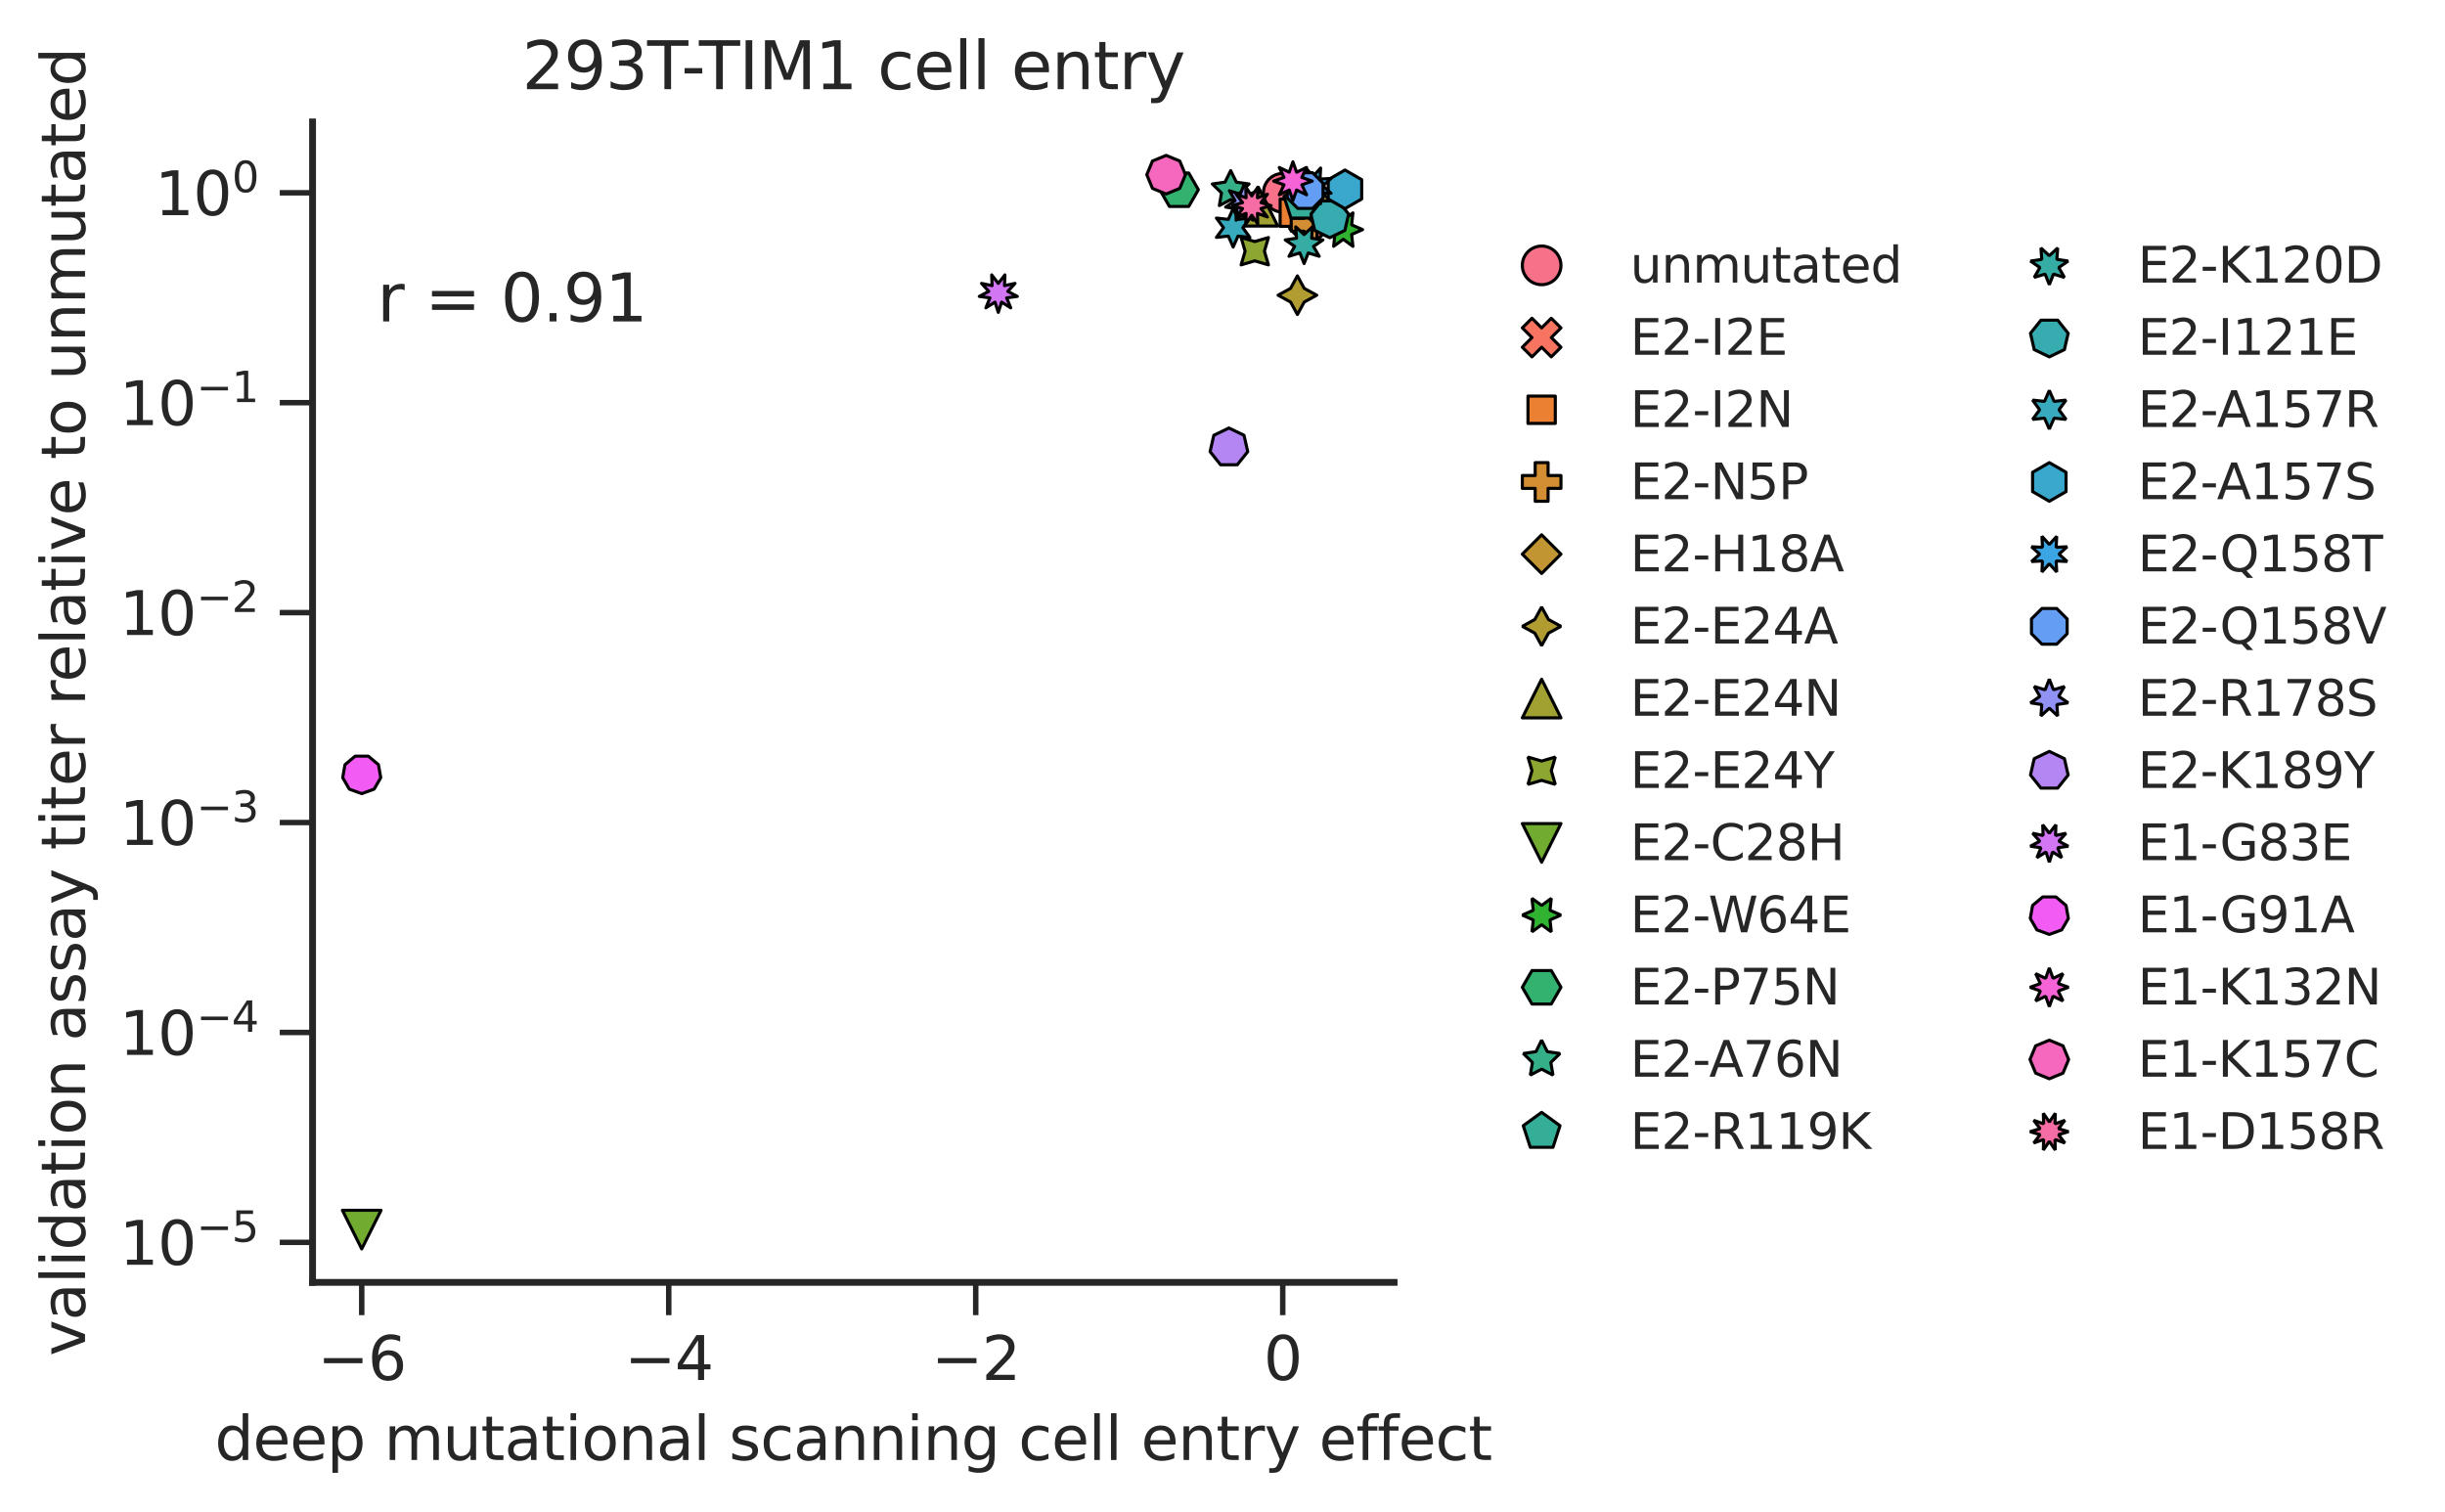 <?xml version="1.0" encoding="utf-8" standalone="no"?>
<!DOCTYPE svg PUBLIC "-//W3C//DTD SVG 1.1//EN"
  "http://www.w3.org/Graphics/SVG/1.1/DTD/svg11.dtd">
<svg xmlns:xlink="http://www.w3.org/1999/xlink" width="447.412pt" height="276.65pt" viewBox="0 0 447.412 276.65" xmlns="http://www.w3.org/2000/svg" version="1.1">
 <defs>
  <style type="text/css">*{stroke-linejoin: round; stroke-linecap: butt}</style>
 </defs>
 <g id="figure_1">
  <g id="patch_1">
   <path d="M 0 276.65 
L 447.412 276.65 
L 447.412 0 
L 0 0 
z
" style="fill: #ffffff"/>
  </g>
  <g id="axes_1">
   <g id="patch_2">
    <path d="M 57.196 234.658 
L 255.109 234.658 
L 255.109 22.318 
L 57.196 22.318 
z
" style="fill: #ffffff"/>
   </g>
   <g id="matplotlib.axis_1">
    <g id="xtick_1">
     <g id="line2d_1">
      <defs>
       <path id="m04b5a11e95" d="M 0 0 
L 0 6 
" style="stroke: #262626"/>
      </defs>
      <g>
       <use xlink:href="#m04b5a11e95" x="66.192" y="234.658" style="fill: #262626; stroke: #262626"/>
      </g>
     </g>
     <g id="text_1">
      <!-- −6 -->
      <g style="fill: #262626" transform="translate(58.084 252.516) scale(0.11 -0.11)">
       <defs>
        <path id="DejaVuSans-2212" d="M 678 2272 
L 4684 2272 
L 4684 1741 
L 678 1741 
L 678 2272 
z
" transform="scale(0.016)"/>
        <path id="DejaVuSans-36" d="M 2113 2584 
Q 1688 2584 1439 2293 
Q 1191 2003 1191 1497 
Q 1191 994 1439 701 
Q 1688 409 2113 409 
Q 2538 409 2786 701 
Q 3034 994 3034 1497 
Q 3034 2003 2786 2293 
Q 2538 2584 2113 2584 
z
M 3366 4563 
L 3366 3988 
Q 3128 4100 2886 4159 
Q 2644 4219 2406 4219 
Q 1781 4219 1451 3797 
Q 1122 3375 1075 2522 
Q 1259 2794 1537 2939 
Q 1816 3084 2150 3084 
Q 2853 3084 3261 2657 
Q 3669 2231 3669 1497 
Q 3669 778 3244 343 
Q 2819 -91 2113 -91 
Q 1303 -91 875 529 
Q 447 1150 447 2328 
Q 447 3434 972 4092 
Q 1497 4750 2381 4750 
Q 2619 4750 2861 4703 
Q 3103 4656 3366 4563 
z
" transform="scale(0.016)"/>
       </defs>
       <use xlink:href="#DejaVuSans-2212"/>
       <use xlink:href="#DejaVuSans-36" x="83.789"/>
      </g>
     </g>
    </g>
    <g id="xtick_2">
     <g id="line2d_2">
      <g>
       <use xlink:href="#m04b5a11e95" x="122.371" y="234.658" style="fill: #262626; stroke: #262626"/>
      </g>
     </g>
     <g id="text_2">
      <!-- −4 -->
      <g style="fill: #262626" transform="translate(114.263 252.516) scale(0.11 -0.11)">
       <defs>
        <path id="DejaVuSans-34" d="M 2419 4116 
L 825 1625 
L 2419 1625 
L 2419 4116 
z
M 2253 4666 
L 3047 4666 
L 3047 1625 
L 3713 1625 
L 3713 1100 
L 3047 1100 
L 3047 0 
L 2419 0 
L 2419 1100 
L 313 1100 
L 313 1709 
L 2253 4666 
z
" transform="scale(0.016)"/>
       </defs>
       <use xlink:href="#DejaVuSans-2212"/>
       <use xlink:href="#DejaVuSans-34" x="83.789"/>
      </g>
     </g>
    </g>
    <g id="xtick_3">
     <g id="line2d_3">
      <g>
       <use xlink:href="#m04b5a11e95" x="178.55" y="234.658" style="fill: #262626; stroke: #262626"/>
      </g>
     </g>
     <g id="text_3">
      <!-- −2 -->
      <g style="fill: #262626" transform="translate(170.442 252.516) scale(0.11 -0.11)">
       <defs>
        <path id="DejaVuSans-32" d="M 1228 531 
L 3431 531 
L 3431 0 
L 469 0 
L 469 531 
Q 828 903 1448 1529 
Q 2069 2156 2228 2338 
Q 2531 2678 2651 2914 
Q 2772 3150 2772 3378 
Q 2772 3750 2511 3984 
Q 2250 4219 1831 4219 
Q 1534 4219 1204 4116 
Q 875 4013 500 3803 
L 500 4441 
Q 881 4594 1212 4672 
Q 1544 4750 1819 4750 
Q 2544 4750 2975 4387 
Q 3406 4025 3406 3419 
Q 3406 3131 3298 2873 
Q 3191 2616 2906 2266 
Q 2828 2175 2409 1742 
Q 1991 1309 1228 531 
z
" transform="scale(0.016)"/>
       </defs>
       <use xlink:href="#DejaVuSans-2212"/>
       <use xlink:href="#DejaVuSans-32" x="83.789"/>
      </g>
     </g>
    </g>
    <g id="xtick_4">
     <g id="line2d_4">
      <g>
       <use xlink:href="#m04b5a11e95" x="234.729" y="234.658" style="fill: #262626; stroke: #262626"/>
      </g>
     </g>
     <g id="text_4">
      <!-- 0 -->
      <g style="fill: #262626" transform="translate(231.229 252.516) scale(0.11 -0.11)">
       <defs>
        <path id="DejaVuSans-30" d="M 2034 4250 
Q 1547 4250 1301 3770 
Q 1056 3291 1056 2328 
Q 1056 1369 1301 889 
Q 1547 409 2034 409 
Q 2525 409 2770 889 
Q 3016 1369 3016 2328 
Q 3016 3291 2770 3770 
Q 2525 4250 2034 4250 
z
M 2034 4750 
Q 2819 4750 3233 4129 
Q 3647 3509 3647 2328 
Q 3647 1150 3233 529 
Q 2819 -91 2034 -91 
Q 1250 -91 836 529 
Q 422 1150 422 2328 
Q 422 3509 836 4129 
Q 1250 4750 2034 4750 
z
" transform="scale(0.016)"/>
       </defs>
       <use xlink:href="#DejaVuSans-30"/>
      </g>
     </g>
    </g>
    <g id="text_5">
     <!-- deep mutational scanning cell entry effect -->
     <g style="fill: #262626" transform="translate(39.294 267.162) scale(0.11 -0.11)">
      <defs>
       <path id="DejaVuSans-64" d="M 2906 2969 
L 2906 4863 
L 3481 4863 
L 3481 0 
L 2906 0 
L 2906 525 
Q 2725 213 2448 61 
Q 2172 -91 1784 -91 
Q 1150 -91 751 415 
Q 353 922 353 1747 
Q 353 2572 751 3078 
Q 1150 3584 1784 3584 
Q 2172 3584 2448 3432 
Q 2725 3281 2906 2969 
z
M 947 1747 
Q 947 1113 1208 752 
Q 1469 391 1925 391 
Q 2381 391 2643 752 
Q 2906 1113 2906 1747 
Q 2906 2381 2643 2742 
Q 2381 3103 1925 3103 
Q 1469 3103 1208 2742 
Q 947 2381 947 1747 
z
" transform="scale(0.016)"/>
       <path id="DejaVuSans-65" d="M 3597 1894 
L 3597 1613 
L 953 1613 
Q 991 1019 1311 708 
Q 1631 397 2203 397 
Q 2534 397 2845 478 
Q 3156 559 3463 722 
L 3463 178 
Q 3153 47 2828 -22 
Q 2503 -91 2169 -91 
Q 1331 -91 842 396 
Q 353 884 353 1716 
Q 353 2575 817 3079 
Q 1281 3584 2069 3584 
Q 2775 3584 3186 3129 
Q 3597 2675 3597 1894 
z
M 3022 2063 
Q 3016 2534 2758 2815 
Q 2500 3097 2075 3097 
Q 1594 3097 1305 2825 
Q 1016 2553 972 2059 
L 3022 2063 
z
" transform="scale(0.016)"/>
       <path id="DejaVuSans-70" d="M 1159 525 
L 1159 -1331 
L 581 -1331 
L 581 3500 
L 1159 3500 
L 1159 2969 
Q 1341 3281 1617 3432 
Q 1894 3584 2278 3584 
Q 2916 3584 3314 3078 
Q 3713 2572 3713 1747 
Q 3713 922 3314 415 
Q 2916 -91 2278 -91 
Q 1894 -91 1617 61 
Q 1341 213 1159 525 
z
M 3116 1747 
Q 3116 2381 2855 2742 
Q 2594 3103 2138 3103 
Q 1681 3103 1420 2742 
Q 1159 2381 1159 1747 
Q 1159 1113 1420 752 
Q 1681 391 2138 391 
Q 2594 391 2855 752 
Q 3116 1113 3116 1747 
z
" transform="scale(0.016)"/>
       <path id="DejaVuSans-20" transform="scale(0.016)"/>
       <path id="DejaVuSans-6d" d="M 3328 2828 
Q 3544 3216 3844 3400 
Q 4144 3584 4550 3584 
Q 5097 3584 5394 3201 
Q 5691 2819 5691 2113 
L 5691 0 
L 5113 0 
L 5113 2094 
Q 5113 2597 4934 2840 
Q 4756 3084 4391 3084 
Q 3944 3084 3684 2787 
Q 3425 2491 3425 1978 
L 3425 0 
L 2847 0 
L 2847 2094 
Q 2847 2600 2669 2842 
Q 2491 3084 2119 3084 
Q 1678 3084 1418 2786 
Q 1159 2488 1159 1978 
L 1159 0 
L 581 0 
L 581 3500 
L 1159 3500 
L 1159 2956 
Q 1356 3278 1631 3431 
Q 1906 3584 2284 3584 
Q 2666 3584 2933 3390 
Q 3200 3197 3328 2828 
z
" transform="scale(0.016)"/>
       <path id="DejaVuSans-75" d="M 544 1381 
L 544 3500 
L 1119 3500 
L 1119 1403 
Q 1119 906 1312 657 
Q 1506 409 1894 409 
Q 2359 409 2629 706 
Q 2900 1003 2900 1516 
L 2900 3500 
L 3475 3500 
L 3475 0 
L 2900 0 
L 2900 538 
Q 2691 219 2414 64 
Q 2138 -91 1772 -91 
Q 1169 -91 856 284 
Q 544 659 544 1381 
z
M 1991 3584 
L 1991 3584 
z
" transform="scale(0.016)"/>
       <path id="DejaVuSans-74" d="M 1172 4494 
L 1172 3500 
L 2356 3500 
L 2356 3053 
L 1172 3053 
L 1172 1153 
Q 1172 725 1289 603 
Q 1406 481 1766 481 
L 2356 481 
L 2356 0 
L 1766 0 
Q 1100 0 847 248 
Q 594 497 594 1153 
L 594 3053 
L 172 3053 
L 172 3500 
L 594 3500 
L 594 4494 
L 1172 4494 
z
" transform="scale(0.016)"/>
       <path id="DejaVuSans-61" d="M 2194 1759 
Q 1497 1759 1228 1600 
Q 959 1441 959 1056 
Q 959 750 1161 570 
Q 1363 391 1709 391 
Q 2188 391 2477 730 
Q 2766 1069 2766 1631 
L 2766 1759 
L 2194 1759 
z
M 3341 1997 
L 3341 0 
L 2766 0 
L 2766 531 
Q 2569 213 2275 61 
Q 1981 -91 1556 -91 
Q 1019 -91 701 211 
Q 384 513 384 1019 
Q 384 1609 779 1909 
Q 1175 2209 1959 2209 
L 2766 2209 
L 2766 2266 
Q 2766 2663 2505 2880 
Q 2244 3097 1772 3097 
Q 1472 3097 1187 3025 
Q 903 2953 641 2809 
L 641 3341 
Q 956 3463 1253 3523 
Q 1550 3584 1831 3584 
Q 2591 3584 2966 3190 
Q 3341 2797 3341 1997 
z
" transform="scale(0.016)"/>
       <path id="DejaVuSans-69" d="M 603 3500 
L 1178 3500 
L 1178 0 
L 603 0 
L 603 3500 
z
M 603 4863 
L 1178 4863 
L 1178 4134 
L 603 4134 
L 603 4863 
z
" transform="scale(0.016)"/>
       <path id="DejaVuSans-6f" d="M 1959 3097 
Q 1497 3097 1228 2736 
Q 959 2375 959 1747 
Q 959 1119 1226 758 
Q 1494 397 1959 397 
Q 2419 397 2687 759 
Q 2956 1122 2956 1747 
Q 2956 2369 2687 2733 
Q 2419 3097 1959 3097 
z
M 1959 3584 
Q 2709 3584 3137 3096 
Q 3566 2609 3566 1747 
Q 3566 888 3137 398 
Q 2709 -91 1959 -91 
Q 1206 -91 779 398 
Q 353 888 353 1747 
Q 353 2609 779 3096 
Q 1206 3584 1959 3584 
z
" transform="scale(0.016)"/>
       <path id="DejaVuSans-6e" d="M 3513 2113 
L 3513 0 
L 2938 0 
L 2938 2094 
Q 2938 2591 2744 2837 
Q 2550 3084 2163 3084 
Q 1697 3084 1428 2787 
Q 1159 2491 1159 1978 
L 1159 0 
L 581 0 
L 581 3500 
L 1159 3500 
L 1159 2956 
Q 1366 3272 1645 3428 
Q 1925 3584 2291 3584 
Q 2894 3584 3203 3211 
Q 3513 2838 3513 2113 
z
" transform="scale(0.016)"/>
       <path id="DejaVuSans-6c" d="M 603 4863 
L 1178 4863 
L 1178 0 
L 603 0 
L 603 4863 
z
" transform="scale(0.016)"/>
       <path id="DejaVuSans-73" d="M 2834 3397 
L 2834 2853 
Q 2591 2978 2328 3040 
Q 2066 3103 1784 3103 
Q 1356 3103 1142 2972 
Q 928 2841 928 2578 
Q 928 2378 1081 2264 
Q 1234 2150 1697 2047 
L 1894 2003 
Q 2506 1872 2764 1633 
Q 3022 1394 3022 966 
Q 3022 478 2636 193 
Q 2250 -91 1575 -91 
Q 1294 -91 989 -36 
Q 684 19 347 128 
L 347 722 
Q 666 556 975 473 
Q 1284 391 1588 391 
Q 1994 391 2212 530 
Q 2431 669 2431 922 
Q 2431 1156 2273 1281 
Q 2116 1406 1581 1522 
L 1381 1569 
Q 847 1681 609 1914 
Q 372 2147 372 2553 
Q 372 3047 722 3315 
Q 1072 3584 1716 3584 
Q 2034 3584 2315 3537 
Q 2597 3491 2834 3397 
z
" transform="scale(0.016)"/>
       <path id="DejaVuSans-63" d="M 3122 3366 
L 3122 2828 
Q 2878 2963 2633 3030 
Q 2388 3097 2138 3097 
Q 1578 3097 1268 2742 
Q 959 2388 959 1747 
Q 959 1106 1268 751 
Q 1578 397 2138 397 
Q 2388 397 2633 464 
Q 2878 531 3122 666 
L 3122 134 
Q 2881 22 2623 -34 
Q 2366 -91 2075 -91 
Q 1284 -91 818 406 
Q 353 903 353 1747 
Q 353 2603 823 3093 
Q 1294 3584 2113 3584 
Q 2378 3584 2631 3529 
Q 2884 3475 3122 3366 
z
" transform="scale(0.016)"/>
       <path id="DejaVuSans-67" d="M 2906 1791 
Q 2906 2416 2648 2759 
Q 2391 3103 1925 3103 
Q 1463 3103 1205 2759 
Q 947 2416 947 1791 
Q 947 1169 1205 825 
Q 1463 481 1925 481 
Q 2391 481 2648 825 
Q 2906 1169 2906 1791 
z
M 3481 434 
Q 3481 -459 3084 -895 
Q 2688 -1331 1869 -1331 
Q 1566 -1331 1297 -1286 
Q 1028 -1241 775 -1147 
L 775 -588 
Q 1028 -725 1275 -790 
Q 1522 -856 1778 -856 
Q 2344 -856 2625 -561 
Q 2906 -266 2906 331 
L 2906 616 
Q 2728 306 2450 153 
Q 2172 0 1784 0 
Q 1141 0 747 490 
Q 353 981 353 1791 
Q 353 2603 747 3093 
Q 1141 3584 1784 3584 
Q 2172 3584 2450 3431 
Q 2728 3278 2906 2969 
L 2906 3500 
L 3481 3500 
L 3481 434 
z
" transform="scale(0.016)"/>
       <path id="DejaVuSans-72" d="M 2631 2963 
Q 2534 3019 2420 3045 
Q 2306 3072 2169 3072 
Q 1681 3072 1420 2755 
Q 1159 2438 1159 1844 
L 1159 0 
L 581 0 
L 581 3500 
L 1159 3500 
L 1159 2956 
Q 1341 3275 1631 3429 
Q 1922 3584 2338 3584 
Q 2397 3584 2469 3576 
Q 2541 3569 2628 3553 
L 2631 2963 
z
" transform="scale(0.016)"/>
       <path id="DejaVuSans-79" d="M 2059 -325 
Q 1816 -950 1584 -1140 
Q 1353 -1331 966 -1331 
L 506 -1331 
L 506 -850 
L 844 -850 
Q 1081 -850 1212 -737 
Q 1344 -625 1503 -206 
L 1606 56 
L 191 3500 
L 800 3500 
L 1894 763 
L 2988 3500 
L 3597 3500 
L 2059 -325 
z
" transform="scale(0.016)"/>
       <path id="DejaVuSans-66" d="M 2375 4863 
L 2375 4384 
L 1825 4384 
Q 1516 4384 1395 4259 
Q 1275 4134 1275 3809 
L 1275 3500 
L 2222 3500 
L 2222 3053 
L 1275 3053 
L 1275 0 
L 697 0 
L 697 3053 
L 147 3053 
L 147 3500 
L 697 3500 
L 697 3744 
Q 697 4328 969 4595 
Q 1241 4863 1831 4863 
L 2375 4863 
z
" transform="scale(0.016)"/>
      </defs>
      <use xlink:href="#DejaVuSans-64"/>
      <use xlink:href="#DejaVuSans-65" x="63.477"/>
      <use xlink:href="#DejaVuSans-65" x="125"/>
      <use xlink:href="#DejaVuSans-70" x="186.523"/>
      <use xlink:href="#DejaVuSans-20" x="250"/>
      <use xlink:href="#DejaVuSans-6d" x="281.787"/>
      <use xlink:href="#DejaVuSans-75" x="379.199"/>
      <use xlink:href="#DejaVuSans-74" x="442.578"/>
      <use xlink:href="#DejaVuSans-61" x="481.787"/>
      <use xlink:href="#DejaVuSans-74" x="543.066"/>
      <use xlink:href="#DejaVuSans-69" x="582.275"/>
      <use xlink:href="#DejaVuSans-6f" x="610.059"/>
      <use xlink:href="#DejaVuSans-6e" x="671.24"/>
      <use xlink:href="#DejaVuSans-61" x="734.619"/>
      <use xlink:href="#DejaVuSans-6c" x="795.898"/>
      <use xlink:href="#DejaVuSans-20" x="823.682"/>
      <use xlink:href="#DejaVuSans-73" x="855.469"/>
      <use xlink:href="#DejaVuSans-63" x="907.568"/>
      <use xlink:href="#DejaVuSans-61" x="962.549"/>
      <use xlink:href="#DejaVuSans-6e" x="1023.828"/>
      <use xlink:href="#DejaVuSans-6e" x="1087.207"/>
      <use xlink:href="#DejaVuSans-69" x="1150.586"/>
      <use xlink:href="#DejaVuSans-6e" x="1178.369"/>
      <use xlink:href="#DejaVuSans-67" x="1241.748"/>
      <use xlink:href="#DejaVuSans-20" x="1305.225"/>
      <use xlink:href="#DejaVuSans-63" x="1337.012"/>
      <use xlink:href="#DejaVuSans-65" x="1391.992"/>
      <use xlink:href="#DejaVuSans-6c" x="1453.516"/>
      <use xlink:href="#DejaVuSans-6c" x="1481.299"/>
      <use xlink:href="#DejaVuSans-20" x="1509.082"/>
      <use xlink:href="#DejaVuSans-65" x="1540.869"/>
      <use xlink:href="#DejaVuSans-6e" x="1602.393"/>
      <use xlink:href="#DejaVuSans-74" x="1665.771"/>
      <use xlink:href="#DejaVuSans-72" x="1704.98"/>
      <use xlink:href="#DejaVuSans-79" x="1746.094"/>
      <use xlink:href="#DejaVuSans-20" x="1805.273"/>
      <use xlink:href="#DejaVuSans-65" x="1837.061"/>
      <use xlink:href="#DejaVuSans-66" x="1898.584"/>
      <use xlink:href="#DejaVuSans-66" x="1933.789"/>
      <use xlink:href="#DejaVuSans-65" x="1968.994"/>
      <use xlink:href="#DejaVuSans-63" x="2030.518"/>
      <use xlink:href="#DejaVuSans-74" x="2085.498"/>
     </g>
    </g>
   </g>
   <g id="matplotlib.axis_2">
    <g id="ytick_1">
     <g id="line2d_5">
      <defs>
       <path id="m37a75c9f73" d="M 0 0 
L -6 0 
" style="stroke: #262626"/>
      </defs>
      <g>
       <use xlink:href="#m37a75c9f73" x="57.196" y="227.338" style="fill: #262626; stroke: #262626"/>
      </g>
     </g>
     <g id="text_6">
      <!-- $\mathdefault{10^{-5}}$ -->
      <g style="fill: #262626" transform="translate(21.846 231.517) scale(0.11 -0.11)">
       <defs>
        <path id="DejaVuSans-31" d="M 794 531 
L 1825 531 
L 1825 4091 
L 703 3866 
L 703 4441 
L 1819 4666 
L 2450 4666 
L 2450 531 
L 3481 531 
L 3481 0 
L 794 0 
L 794 531 
z
" transform="scale(0.016)"/>
        <path id="DejaVuSans-35" d="M 691 4666 
L 3169 4666 
L 3169 4134 
L 1269 4134 
L 1269 2991 
Q 1406 3038 1543 3061 
Q 1681 3084 1819 3084 
Q 2600 3084 3056 2656 
Q 3513 2228 3513 1497 
Q 3513 744 3044 326 
Q 2575 -91 1722 -91 
Q 1428 -91 1123 -41 
Q 819 9 494 109 
L 494 744 
Q 775 591 1075 516 
Q 1375 441 1709 441 
Q 2250 441 2565 725 
Q 2881 1009 2881 1497 
Q 2881 1984 2565 2268 
Q 2250 2553 1709 2553 
Q 1456 2553 1204 2497 
Q 953 2441 691 2322 
L 691 4666 
z
" transform="scale(0.016)"/>
       </defs>
       <use xlink:href="#DejaVuSans-31" transform="translate(0 0.684)"/>
       <use xlink:href="#DejaVuSans-30" transform="translate(63.623 0.684)"/>
       <use xlink:href="#DejaVuSans-2212" transform="translate(128.203 38.966) scale(0.7)"/>
       <use xlink:href="#DejaVuSans-35" transform="translate(186.855 38.966) scale(0.7)"/>
      </g>
     </g>
    </g>
    <g id="ytick_2">
     <g id="line2d_6">
      <g>
       <use xlink:href="#m37a75c9f73" x="57.196" y="188.926" style="fill: #262626; stroke: #262626"/>
      </g>
     </g>
     <g id="text_7">
      <!-- $\mathdefault{10^{-4}}$ -->
      <g style="fill: #262626" transform="translate(21.846 193.105) scale(0.11 -0.11)">
       <use xlink:href="#DejaVuSans-31" transform="translate(0 0.684)"/>
       <use xlink:href="#DejaVuSans-30" transform="translate(63.623 0.684)"/>
       <use xlink:href="#DejaVuSans-2212" transform="translate(128.203 38.966) scale(0.7)"/>
       <use xlink:href="#DejaVuSans-34" transform="translate(186.855 38.966) scale(0.7)"/>
      </g>
     </g>
    </g>
    <g id="ytick_3">
     <g id="line2d_7">
      <g>
       <use xlink:href="#m37a75c9f73" x="57.196" y="150.514" style="fill: #262626; stroke: #262626"/>
      </g>
     </g>
     <g id="text_8">
      <!-- $\mathdefault{10^{-3}}$ -->
      <g style="fill: #262626" transform="translate(21.846 154.693) scale(0.11 -0.11)">
       <defs>
        <path id="DejaVuSans-33" d="M 2597 2516 
Q 3050 2419 3304 2112 
Q 3559 1806 3559 1356 
Q 3559 666 3084 287 
Q 2609 -91 1734 -91 
Q 1441 -91 1130 -33 
Q 819 25 488 141 
L 488 750 
Q 750 597 1062 519 
Q 1375 441 1716 441 
Q 2309 441 2620 675 
Q 2931 909 2931 1356 
Q 2931 1769 2642 2001 
Q 2353 2234 1838 2234 
L 1294 2234 
L 1294 2753 
L 1863 2753 
Q 2328 2753 2575 2939 
Q 2822 3125 2822 3475 
Q 2822 3834 2567 4026 
Q 2313 4219 1838 4219 
Q 1578 4219 1281 4162 
Q 984 4106 628 3988 
L 628 4550 
Q 988 4650 1302 4700 
Q 1616 4750 1894 4750 
Q 2613 4750 3031 4423 
Q 3450 4097 3450 3541 
Q 3450 3153 3228 2886 
Q 3006 2619 2597 2516 
z
" transform="scale(0.016)"/>
       </defs>
       <use xlink:href="#DejaVuSans-31" transform="translate(0 0.766)"/>
       <use xlink:href="#DejaVuSans-30" transform="translate(63.623 0.766)"/>
       <use xlink:href="#DejaVuSans-2212" transform="translate(128.203 39.047) scale(0.7)"/>
       <use xlink:href="#DejaVuSans-33" transform="translate(186.855 39.047) scale(0.7)"/>
      </g>
     </g>
    </g>
    <g id="ytick_4">
     <g id="line2d_8">
      <g>
       <use xlink:href="#m37a75c9f73" x="57.196" y="112.102" style="fill: #262626; stroke: #262626"/>
      </g>
     </g>
     <g id="text_9">
      <!-- $\mathdefault{10^{-2}}$ -->
      <g style="fill: #262626" transform="translate(21.846 116.281) scale(0.11 -0.11)">
       <use xlink:href="#DejaVuSans-31" transform="translate(0 0.766)"/>
       <use xlink:href="#DejaVuSans-30" transform="translate(63.623 0.766)"/>
       <use xlink:href="#DejaVuSans-2212" transform="translate(128.203 39.047) scale(0.7)"/>
       <use xlink:href="#DejaVuSans-32" transform="translate(186.855 39.047) scale(0.7)"/>
      </g>
     </g>
    </g>
    <g id="ytick_5">
     <g id="line2d_9">
      <g>
       <use xlink:href="#m37a75c9f73" x="57.196" y="73.69" style="fill: #262626; stroke: #262626"/>
      </g>
     </g>
     <g id="text_10">
      <!-- $\mathdefault{10^{-1}}$ -->
      <g style="fill: #262626" transform="translate(21.846 77.869) scale(0.11 -0.11)">
       <use xlink:href="#DejaVuSans-31" transform="translate(0 0.684)"/>
       <use xlink:href="#DejaVuSans-30" transform="translate(63.623 0.684)"/>
       <use xlink:href="#DejaVuSans-2212" transform="translate(128.203 38.966) scale(0.7)"/>
       <use xlink:href="#DejaVuSans-31" transform="translate(186.855 38.966) scale(0.7)"/>
      </g>
     </g>
    </g>
    <g id="ytick_6">
     <g id="line2d_10">
      <g>
       <use xlink:href="#m37a75c9f73" x="57.196" y="35.278" style="fill: #262626; stroke: #262626"/>
      </g>
     </g>
     <g id="text_11">
      <!-- $\mathdefault{10^{0}}$ -->
      <g style="fill: #262626" transform="translate(28.336 39.457) scale(0.11 -0.11)">
       <use xlink:href="#DejaVuSans-31" transform="translate(0 0.766)"/>
       <use xlink:href="#DejaVuSans-30" transform="translate(63.623 0.766)"/>
       <use xlink:href="#DejaVuSans-30" transform="translate(128.203 39.047) scale(0.7)"/>
      </g>
     </g>
    </g>
    <g id="ytick_7"/>
    <g id="ytick_8"/>
    <g id="ytick_9"/>
    <g id="ytick_10"/>
    <g id="ytick_11"/>
    <g id="ytick_12"/>
    <g id="ytick_13"/>
    <g id="ytick_14"/>
    <g id="ytick_15"/>
    <g id="ytick_16"/>
    <g id="ytick_17"/>
    <g id="ytick_18"/>
    <g id="ytick_19"/>
    <g id="ytick_20"/>
    <g id="ytick_21"/>
    <g id="ytick_22"/>
    <g id="ytick_23"/>
    <g id="ytick_24"/>
    <g id="ytick_25"/>
    <g id="ytick_26"/>
    <g id="ytick_27"/>
    <g id="ytick_28"/>
    <g id="ytick_29"/>
    <g id="ytick_30"/>
    <g id="ytick_31"/>
    <g id="ytick_32"/>
    <g id="ytick_33"/>
    <g id="ytick_34"/>
    <g id="ytick_35"/>
    <g id="ytick_36"/>
    <g id="ytick_37"/>
    <g id="ytick_38"/>
    <g id="ytick_39"/>
    <g id="ytick_40"/>
    <g id="ytick_41"/>
    <g id="ytick_42"/>
    <g id="ytick_43"/>
    <g id="ytick_44"/>
    <g id="ytick_45"/>
    <g id="ytick_46"/>
    <g id="ytick_47"/>
    <g id="ytick_48"/>
    <g id="ytick_49"/>
    <g id="ytick_50"/>
    <g id="text_12">
     <!-- validation assay titer relative to unmutated -->
     <g style="fill: #262626" transform="translate(15.558 248.157) rotate(-90) scale(0.11 -0.11)">
      <defs>
       <path id="DejaVuSans-76" d="M 191 3500 
L 800 3500 
L 1894 563 
L 2988 3500 
L 3597 3500 
L 2284 0 
L 1503 0 
L 191 3500 
z
" transform="scale(0.016)"/>
      </defs>
      <use xlink:href="#DejaVuSans-76"/>
      <use xlink:href="#DejaVuSans-61" x="59.18"/>
      <use xlink:href="#DejaVuSans-6c" x="120.459"/>
      <use xlink:href="#DejaVuSans-69" x="148.242"/>
      <use xlink:href="#DejaVuSans-64" x="176.025"/>
      <use xlink:href="#DejaVuSans-61" x="239.502"/>
      <use xlink:href="#DejaVuSans-74" x="300.781"/>
      <use xlink:href="#DejaVuSans-69" x="339.99"/>
      <use xlink:href="#DejaVuSans-6f" x="367.773"/>
      <use xlink:href="#DejaVuSans-6e" x="428.955"/>
      <use xlink:href="#DejaVuSans-20" x="492.334"/>
      <use xlink:href="#DejaVuSans-61" x="524.121"/>
      <use xlink:href="#DejaVuSans-73" x="585.4"/>
      <use xlink:href="#DejaVuSans-73" x="637.5"/>
      <use xlink:href="#DejaVuSans-61" x="689.6"/>
      <use xlink:href="#DejaVuSans-79" x="750.879"/>
      <use xlink:href="#DejaVuSans-20" x="810.059"/>
      <use xlink:href="#DejaVuSans-74" x="841.846"/>
      <use xlink:href="#DejaVuSans-69" x="881.055"/>
      <use xlink:href="#DejaVuSans-74" x="908.838"/>
      <use xlink:href="#DejaVuSans-65" x="948.047"/>
      <use xlink:href="#DejaVuSans-72" x="1009.57"/>
      <use xlink:href="#DejaVuSans-20" x="1050.684"/>
      <use xlink:href="#DejaVuSans-72" x="1082.471"/>
      <use xlink:href="#DejaVuSans-65" x="1121.334"/>
      <use xlink:href="#DejaVuSans-6c" x="1182.857"/>
      <use xlink:href="#DejaVuSans-61" x="1210.641"/>
      <use xlink:href="#DejaVuSans-74" x="1271.92"/>
      <use xlink:href="#DejaVuSans-69" x="1311.129"/>
      <use xlink:href="#DejaVuSans-76" x="1338.912"/>
      <use xlink:href="#DejaVuSans-65" x="1398.092"/>
      <use xlink:href="#DejaVuSans-20" x="1459.615"/>
      <use xlink:href="#DejaVuSans-74" x="1491.402"/>
      <use xlink:href="#DejaVuSans-6f" x="1530.611"/>
      <use xlink:href="#DejaVuSans-20" x="1591.793"/>
      <use xlink:href="#DejaVuSans-75" x="1623.58"/>
      <use xlink:href="#DejaVuSans-6e" x="1686.959"/>
      <use xlink:href="#DejaVuSans-6d" x="1750.338"/>
      <use xlink:href="#DejaVuSans-75" x="1847.75"/>
      <use xlink:href="#DejaVuSans-74" x="1911.129"/>
      <use xlink:href="#DejaVuSans-61" x="1950.338"/>
      <use xlink:href="#DejaVuSans-74" x="2011.617"/>
      <use xlink:href="#DejaVuSans-65" x="2050.826"/>
      <use xlink:href="#DejaVuSans-64" x="2112.35"/>
     </g>
    </g>
   </g>
   <g id="PathCollection_1">
    <path d="M 234.729 38.813 
C 235.666 38.813 236.566 38.441 237.229 37.778 
C 237.892 37.115 238.264 36.216 238.264 35.278 
C 238.264 34.34 237.892 33.441 237.229 32.778 
C 236.566 32.115 235.666 31.742 234.729 31.742 
C 233.791 31.742 232.892 32.115 232.229 32.778 
C 231.566 33.441 231.193 34.34 231.193 35.278 
C 231.193 36.216 231.566 37.115 232.229 37.778 
C 232.892 38.441 233.791 38.813 234.729 38.813 
z
" clip-path="url(#p1cdfed1a6d)" style="fill: #f77189; stroke: #000000; stroke-width: 0.566"/>
    <path d="M 237.767 43.626 
L 239.535 41.859 
L 241.302 43.626 
L 243.07 41.859 
L 241.302 40.091 
L 243.07 38.323 
L 241.302 36.555 
L 239.535 38.323 
L 237.767 36.555 
L 235.999 38.323 
L 237.767 40.091 
L 235.999 41.859 
z
" clip-path="url(#p1cdfed1a6d)" style="fill: #f77461; stroke: #000000; stroke-width: 0.566"/>
    <path d="M 234.252 36.423 
L 234.252 41.423 
L 239.252 41.423 
L 239.252 36.423 
z
" clip-path="url(#p1cdfed1a6d)" style="fill: #eb8032; stroke: #000000; stroke-width: 0.566"/>
    <path d="M 238.64 44.657 
L 240.997 44.657 
L 240.997 42.3 
L 243.354 42.3 
L 243.354 39.943 
L 240.997 39.943 
L 240.997 37.586 
L 238.64 37.586 
L 238.64 39.943 
L 236.283 39.943 
L 236.283 42.3 
L 238.64 42.3 
z
" clip-path="url(#p1cdfed1a6d)" style="fill: #d38d32; stroke: #000000; stroke-width: 0.566"/>
    <path d="M 240.161 33.483 
L 236.626 37.018 
L 240.161 40.554 
L 243.697 37.018 
z
" clip-path="url(#p1cdfed1a6d)" style="fill: #c19632; stroke: #000000; stroke-width: 0.566"/>
    <path d="M 237.411 50.484 
L 236.161 52.769 
L 233.876 54.019 
L 236.161 55.269 
L 237.411 57.555 
L 238.661 55.269 
L 240.947 54.019 
L 238.661 52.769 
z
" clip-path="url(#p1cdfed1a6d)" style="fill: #b19c32; stroke: #000000; stroke-width: 0.566"/>
    <path d="M 230.282 34.292 
L 226.746 41.363 
L 233.818 41.363 
z
" clip-path="url(#p1cdfed1a6d)" style="fill: #a0a131; stroke: #000000; stroke-width: 0.566"/>
    <path d="M 227.111 43.469 
L 227.843 45.969 
L 227.111 48.469 
L 229.611 47.737 
L 232.111 48.469 
L 231.378 45.969 
L 232.111 43.469 
L 229.611 44.201 
z
" clip-path="url(#p1cdfed1a6d)" style="fill: #8da631; stroke: #000000; stroke-width: 0.566"/>
    <path d="M 66.192 228.542 
L 69.728 221.471 
L 62.656 221.471 
z
" clip-path="url(#p1cdfed1a6d)" style="fill: #71ac31; stroke: #000000; stroke-width: 0.566"/>
    <path d="M 244.039 38.956 
L 244.276 41.134 
L 242.272 42.017 
L 244.276 42.901 
L 244.039 45.079 
L 245.807 43.785 
L 247.575 45.079 
L 247.338 42.901 
L 249.343 42.017 
L 247.338 41.134 
L 247.575 38.956 
L 245.807 40.25 
z
" clip-path="url(#p1cdfed1a6d)" style="fill: #31b332; stroke: #000000; stroke-width: 0.566"/>
    <path d="M 213.992 31.654 
L 212.224 34.716 
L 213.992 37.778 
L 217.528 37.778 
L 219.295 34.716 
L 217.528 31.654 
z
" clip-path="url(#p1cdfed1a6d)" style="fill: #33b16f; stroke: #000000; stroke-width: 0.566"/>
    <path d="M 225.206 31.224 
L 224.167 33.33 
L 221.844 33.667 
L 223.525 35.306 
L 223.128 37.62 
L 225.206 36.528 
L 227.284 37.62 
L 226.888 35.306 
L 228.569 33.667 
L 226.245 33.33 
z
" clip-path="url(#p1cdfed1a6d)" style="fill: #34af87; stroke: #000000; stroke-width: 0.566"/>
    <path d="M 238.316 33.507 
L 234.953 35.95 
L 236.237 39.903 
L 240.394 39.903 
L 241.678 35.95 
z
" clip-path="url(#p1cdfed1a6d)" style="fill: #35ae97; stroke: #000000; stroke-width: 0.566"/>
    <path d="M 237.102 41.507 
L 237.254 43.59 
L 235.189 43.906 
L 236.912 45.086 
L 235.872 46.897 
L 237.869 46.285 
L 238.636 48.228 
L 239.403 46.285 
L 241.4 46.897 
L 240.359 45.086 
L 242.083 43.906 
L 240.018 43.59 
L 240.17 41.507 
L 238.636 42.925 
z
" clip-path="url(#p1cdfed1a6d)" style="fill: #36ada4; stroke: #000000; stroke-width: 0.566"/>
    <path d="M 241.804 36.776 
L 239.891 39.175 
L 240.574 42.166 
L 243.338 43.497 
L 246.102 42.166 
L 246.785 39.175 
L 244.872 36.776 
z
" clip-path="url(#p1cdfed1a6d)" style="fill: #36abb0; stroke: #000000; stroke-width: 0.566"/>
    <path d="M 225.656 38.137 
L 224.772 40.142 
L 222.594 39.905 
L 223.888 41.673 
L 222.594 43.44 
L 224.772 43.203 
L 225.656 45.208 
L 226.54 43.203 
L 228.718 43.44 
L 227.423 41.673 
L 228.718 39.905 
L 226.54 40.142 
z
" clip-path="url(#p1cdfed1a6d)" style="fill: #37aabd; stroke: #000000; stroke-width: 0.566"/>
    <path d="M 246.113 31.108 
L 243.051 32.876 
L 243.051 36.412 
L 246.113 38.18 
L 249.175 36.412 
L 249.175 32.876 
z
" clip-path="url(#p1cdfed1a6d)" style="fill: #39a8cc; stroke: #000000; stroke-width: 0.566"/>
    <path d="M 238.954 30.745 
L 239.057 32.762 
L 237.041 32.659 
L 238.539 34.012 
L 237.041 35.365 
L 239.057 35.262 
L 238.954 37.278 
L 240.307 35.779 
L 241.66 37.278 
L 241.557 35.262 
L 243.574 35.365 
L 242.075 34.012 
L 243.574 32.659 
L 241.557 32.762 
L 241.66 30.745 
L 240.307 32.244 
z
" clip-path="url(#p1cdfed1a6d)" style="fill: #3aa5e2; stroke: #000000; stroke-width: 0.566"/>
    <path d="M 237.482 31.605 
L 235.569 33.519 
L 235.569 36.225 
L 237.482 38.138 
L 240.188 38.138 
L 242.102 36.225 
L 242.102 33.519 
L 240.188 31.605 
z
" clip-path="url(#p1cdfed1a6d)" style="fill: #639df4; stroke: #000000; stroke-width: 0.566"/>
    <path d="M 227.729 33.574 
L 226.962 35.517 
L 224.965 34.905 
L 226.005 36.716 
L 224.282 37.896 
L 226.347 38.212 
L 226.195 40.295 
L 227.729 38.877 
L 229.263 40.295 
L 229.111 38.212 
L 231.176 37.896 
L 229.452 36.716 
L 230.493 34.905 
L 228.496 35.517 
z
" clip-path="url(#p1cdfed1a6d)" style="fill: #9292f4; stroke: #000000; stroke-width: 0.566"/>
    <path d="M 224.88 78.322 
L 222.116 79.653 
L 221.434 82.644 
L 223.346 85.043 
L 226.414 85.043 
L 228.327 82.644 
L 227.645 79.653 
z
" clip-path="url(#p1cdfed1a6d)" style="fill: #b486f4; stroke: #000000; stroke-width: 0.566"/>
    <path d="M 181.47 50.302 
L 181.543 52.27 
L 179.617 51.857 
L 180.938 53.317 
L 179.197 54.238 
L 181.148 54.508 
L 180.406 56.333 
L 182.074 55.286 
L 182.679 57.16 
L 183.283 55.286 
L 184.951 56.333 
L 184.21 54.508 
L 186.161 54.238 
L 184.42 53.317 
L 185.741 51.857 
L 183.815 52.27 
L 183.888 50.302 
L 182.679 51.857 
z
" clip-path="url(#p1cdfed1a6d)" style="fill: #d276f4; stroke: #000000; stroke-width: 0.566"/>
    <path d="M 64.983 138.369 
L 63.13 139.924 
L 62.71 142.305 
L 63.919 144.4 
L 66.192 145.227 
L 68.465 144.4 
L 69.674 142.305 
L 69.254 139.924 
L 67.401 138.369 
z
" clip-path="url(#p1cdfed1a6d)" style="fill: #f35cf4; stroke: #000000; stroke-width: 0.566"/>
    <path d="M 236.592 29.608 
L 235.916 31.51 
L 234.092 30.643 
L 234.959 32.467 
L 233.057 33.143 
L 234.959 33.82 
L 234.092 35.643 
L 235.916 34.776 
L 236.592 36.679 
L 237.269 34.776 
L 239.092 35.643 
L 238.225 33.82 
L 240.128 33.143 
L 238.225 32.467 
L 239.092 30.643 
L 237.269 31.51 
z
" clip-path="url(#p1cdfed1a6d)" style="fill: #f563d7; stroke: #000000; stroke-width: 0.566"/>
    <path d="M 213.389 28.434 
L 210.889 29.47 
L 209.854 31.97 
L 210.889 34.47 
L 213.389 35.505 
L 215.889 34.47 
L 216.925 31.97 
L 215.889 29.47 
z
" clip-path="url(#p1cdfed1a6d)" style="fill: #f668be; stroke: #000000; stroke-width: 0.566"/>
    <path d="M 227.973 34.26 
L 228.027 36.192 
L 226.205 35.544 
L 227.385 37.076 
L 225.53 37.622 
L 227.385 38.168 
L 226.205 39.7 
L 228.027 39.052 
L 227.973 40.985 
L 229.066 39.39 
L 230.158 40.985 
L 230.105 39.052 
L 231.926 39.7 
L 230.747 38.168 
L 232.601 37.622 
L 230.747 37.076 
L 231.926 35.544 
L 230.105 36.192 
L 230.158 34.26 
L 229.066 35.854 
z
" clip-path="url(#p1cdfed1a6d)" style="fill: #f66da6; stroke: #000000; stroke-width: 0.566"/>
   </g>
   <g id="line2d_11"/>
   <g id="line2d_12"/>
   <g id="line2d_13"/>
   <g id="line2d_14"/>
   <g id="line2d_15"/>
   <g id="line2d_16"/>
   <g id="line2d_17"/>
   <g id="line2d_18"/>
   <g id="line2d_19"/>
   <g id="line2d_20"/>
   <g id="line2d_21"/>
   <g id="line2d_22"/>
   <g id="line2d_23"/>
   <g id="line2d_24"/>
   <g id="line2d_25"/>
   <g id="line2d_26"/>
   <g id="line2d_27"/>
   <g id="line2d_28"/>
   <g id="line2d_29"/>
   <g id="line2d_30"/>
   <g id="line2d_31"/>
   <g id="line2d_32"/>
   <g id="line2d_33"/>
   <g id="line2d_34"/>
   <g id="line2d_35"/>
   <g id="line2d_36"/>
   <g id="patch_3">
    <path d="M 57.196 234.658 
L 57.196 22.318 
" style="fill: none; stroke: #262626; stroke-width: 1.25; stroke-linejoin: miter; stroke-linecap: square"/>
   </g>
   <g id="patch_4">
    <path d="M 57.196 234.658 
L 255.109 234.658 
" style="fill: none; stroke: #262626; stroke-width: 1.25; stroke-linejoin: miter; stroke-linecap: square"/>
   </g>
   <g id="text_13">
    <!-- r = 0.91 -->
    <g style="fill: #262626" transform="translate(69.001 58.819) scale(0.12 -0.12)">
     <defs>
      <path id="DejaVuSans-3d" d="M 678 2906 
L 4684 2906 
L 4684 2381 
L 678 2381 
L 678 2906 
z
M 678 1631 
L 4684 1631 
L 4684 1100 
L 678 1100 
L 678 1631 
z
" transform="scale(0.016)"/>
      <path id="DejaVuSans-2e" d="M 684 794 
L 1344 794 
L 1344 0 
L 684 0 
L 684 794 
z
" transform="scale(0.016)"/>
      <path id="DejaVuSans-39" d="M 703 97 
L 703 672 
Q 941 559 1184 500 
Q 1428 441 1663 441 
Q 2288 441 2617 861 
Q 2947 1281 2994 2138 
Q 2813 1869 2534 1725 
Q 2256 1581 1919 1581 
Q 1219 1581 811 2004 
Q 403 2428 403 3163 
Q 403 3881 828 4315 
Q 1253 4750 1959 4750 
Q 2769 4750 3195 4129 
Q 3622 3509 3622 2328 
Q 3622 1225 3098 567 
Q 2575 -91 1691 -91 
Q 1453 -91 1209 -44 
Q 966 3 703 97 
z
M 1959 2075 
Q 2384 2075 2632 2365 
Q 2881 2656 2881 3163 
Q 2881 3666 2632 3958 
Q 2384 4250 1959 4250 
Q 1534 4250 1286 3958 
Q 1038 3666 1038 3163 
Q 1038 2656 1286 2365 
Q 1534 2075 1959 2075 
z
" transform="scale(0.016)"/>
     </defs>
     <use xlink:href="#DejaVuSans-72"/>
     <use xlink:href="#DejaVuSans-20" x="41.113"/>
     <use xlink:href="#DejaVuSans-3d" x="72.9"/>
     <use xlink:href="#DejaVuSans-20" x="156.689"/>
     <use xlink:href="#DejaVuSans-30" x="188.477"/>
     <use xlink:href="#DejaVuSans-2e" x="252.1"/>
     <use xlink:href="#DejaVuSans-39" x="283.887"/>
     <use xlink:href="#DejaVuSans-31" x="347.51"/>
    </g>
   </g>
   <g id="text_14">
    <!-- 293T-TIM1 cell entry -->
    <g style="fill: #262626" transform="translate(95.534 16.318) scale(0.12 -0.12)">
     <defs>
      <path id="DejaVuSans-54" d="M -19 4666 
L 3928 4666 
L 3928 4134 
L 2272 4134 
L 2272 0 
L 1638 0 
L 1638 4134 
L -19 4134 
L -19 4666 
z
" transform="scale(0.016)"/>
      <path id="DejaVuSans-2d" d="M 313 2009 
L 1997 2009 
L 1997 1497 
L 313 1497 
L 313 2009 
z
" transform="scale(0.016)"/>
      <path id="DejaVuSans-49" d="M 628 4666 
L 1259 4666 
L 1259 0 
L 628 0 
L 628 4666 
z
" transform="scale(0.016)"/>
      <path id="DejaVuSans-4d" d="M 628 4666 
L 1569 4666 
L 2759 1491 
L 3956 4666 
L 4897 4666 
L 4897 0 
L 4281 0 
L 4281 4097 
L 3078 897 
L 2444 897 
L 1241 4097 
L 1241 0 
L 628 0 
L 628 4666 
z
" transform="scale(0.016)"/>
     </defs>
     <use xlink:href="#DejaVuSans-32"/>
     <use xlink:href="#DejaVuSans-39" x="63.623"/>
     <use xlink:href="#DejaVuSans-33" x="127.246"/>
     <use xlink:href="#DejaVuSans-54" x="190.869"/>
     <use xlink:href="#DejaVuSans-2d" x="242.828"/>
     <use xlink:href="#DejaVuSans-54" x="269.787"/>
     <use xlink:href="#DejaVuSans-49" x="330.871"/>
     <use xlink:href="#DejaVuSans-4d" x="360.363"/>
     <use xlink:href="#DejaVuSans-31" x="446.643"/>
     <use xlink:href="#DejaVuSans-20" x="510.266"/>
     <use xlink:href="#DejaVuSans-63" x="542.053"/>
     <use xlink:href="#DejaVuSans-65" x="597.033"/>
     <use xlink:href="#DejaVuSans-6c" x="658.557"/>
     <use xlink:href="#DejaVuSans-6c" x="686.34"/>
     <use xlink:href="#DejaVuSans-20" x="714.123"/>
     <use xlink:href="#DejaVuSans-65" x="745.91"/>
     <use xlink:href="#DejaVuSans-6e" x="807.434"/>
     <use xlink:href="#DejaVuSans-74" x="870.812"/>
     <use xlink:href="#DejaVuSans-72" x="910.021"/>
     <use xlink:href="#DejaVuSans-79" x="951.135"/>
    </g>
   </g>
   <g id="legend_1">
    <g id="line2d_37">
     <defs>
      <path id="mcff431bc2b" d="M 0 3.536 
C 0.938 3.536 1.837 3.163 2.5 2.5 
C 3.163 1.837 3.536 0.938 3.536 0 
C 3.536 -0.938 3.163 -1.837 2.5 -2.5 
C 1.837 -3.163 0.938 -3.536 0 -3.536 
C -0.938 -3.536 -1.837 -3.163 -2.5 -2.5 
C -3.163 -1.837 -3.536 -0.938 -3.536 0 
C -3.536 0.938 -3.163 1.837 -2.5 2.5 
C -1.837 3.163 -0.938 3.536 0 3.536 
z
" style="stroke: #000000; stroke-width: 0.566"/>
     </defs>
     <g>
      <use xlink:href="#mcff431bc2b" x="282.105" y="48.56" style="fill: #f77189; stroke: #000000; stroke-width: 0.566"/>
     </g>
    </g>
    <g id="text_15">
     <!-- unmutated -->
     <g style="fill: #262626" transform="translate(298.305 51.71) scale(0.09 -0.09)">
      <use xlink:href="#DejaVuSans-75"/>
      <use xlink:href="#DejaVuSans-6e" x="63.379"/>
      <use xlink:href="#DejaVuSans-6d" x="126.758"/>
      <use xlink:href="#DejaVuSans-75" x="224.17"/>
      <use xlink:href="#DejaVuSans-74" x="287.549"/>
      <use xlink:href="#DejaVuSans-61" x="326.758"/>
      <use xlink:href="#DejaVuSans-74" x="388.037"/>
      <use xlink:href="#DejaVuSans-65" x="427.246"/>
      <use xlink:href="#DejaVuSans-64" x="488.77"/>
     </g>
    </g>
    <g id="line2d_38">
     <defs>
      <path id="m9b42e45924" d="M -1.768 3.536 
L 0 1.768 
L 1.768 3.536 
L 3.536 1.768 
L 1.768 0 
L 3.536 -1.768 
L 1.768 -3.536 
L 0 -1.768 
L -1.768 -3.536 
L -3.536 -1.768 
L -1.768 0 
L -3.536 1.768 
z
" style="stroke: #000000; stroke-width: 0.566; stroke-linejoin: miter"/>
     </defs>
     <g>
      <use xlink:href="#m9b42e45924" x="282.105" y="61.77" style="fill: #f77461; stroke: #000000; stroke-width: 0.566; stroke-linejoin: miter"/>
     </g>
    </g>
    <g id="text_16">
     <!-- E2-I2E -->
     <g style="fill: #262626" transform="translate(298.305 64.92) scale(0.09 -0.09)">
      <defs>
       <path id="DejaVuSans-45" d="M 628 4666 
L 3578 4666 
L 3578 4134 
L 1259 4134 
L 1259 2753 
L 3481 2753 
L 3481 2222 
L 1259 2222 
L 1259 531 
L 3634 531 
L 3634 0 
L 628 0 
L 628 4666 
z
" transform="scale(0.016)"/>
      </defs>
      <use xlink:href="#DejaVuSans-45"/>
      <use xlink:href="#DejaVuSans-32" x="63.184"/>
      <use xlink:href="#DejaVuSans-2d" x="126.807"/>
      <use xlink:href="#DejaVuSans-49" x="162.891"/>
      <use xlink:href="#DejaVuSans-32" x="192.383"/>
      <use xlink:href="#DejaVuSans-45" x="256.006"/>
     </g>
    </g>
    <g id="line2d_39">
     <defs>
      <path id="m3eec58cc5d" d="M -2.5 -2.5 
L -2.5 2.5 
L 2.5 2.5 
L 2.5 -2.5 
z
" style="stroke: #000000; stroke-width: 0.566; stroke-linejoin: miter"/>
     </defs>
     <g>
      <use xlink:href="#m3eec58cc5d" x="282.105" y="74.98" style="fill: #eb8032; stroke: #000000; stroke-width: 0.566; stroke-linejoin: miter"/>
     </g>
    </g>
    <g id="text_17">
     <!-- E2-I2N -->
     <g style="fill: #262626" transform="translate(298.305 78.13) scale(0.09 -0.09)">
      <defs>
       <path id="DejaVuSans-4e" d="M 628 4666 
L 1478 4666 
L 3547 763 
L 3547 4666 
L 4159 4666 
L 4159 0 
L 3309 0 
L 1241 3903 
L 1241 0 
L 628 0 
L 628 4666 
z
" transform="scale(0.016)"/>
      </defs>
      <use xlink:href="#DejaVuSans-45"/>
      <use xlink:href="#DejaVuSans-32" x="63.184"/>
      <use xlink:href="#DejaVuSans-2d" x="126.807"/>
      <use xlink:href="#DejaVuSans-49" x="162.891"/>
      <use xlink:href="#DejaVuSans-32" x="192.383"/>
      <use xlink:href="#DejaVuSans-4e" x="256.006"/>
     </g>
    </g>
    <g id="line2d_40">
     <defs>
      <path id="m0a7c2180ce" d="M -1.179 3.536 
L 1.179 3.536 
L 1.179 1.179 
L 3.536 1.179 
L 3.536 -1.179 
L 1.179 -1.179 
L 1.179 -3.536 
L -1.179 -3.536 
L -1.179 -1.179 
L -3.536 -1.179 
L -3.536 1.179 
L -1.179 1.179 
z
" style="stroke: #000000; stroke-width: 0.566; stroke-linejoin: miter"/>
     </defs>
     <g>
      <use xlink:href="#m0a7c2180ce" x="282.105" y="88.191" style="fill: #d38d32; stroke: #000000; stroke-width: 0.566; stroke-linejoin: miter"/>
     </g>
    </g>
    <g id="text_18">
     <!-- E2-N5P -->
     <g style="fill: #262626" transform="translate(298.305 91.341) scale(0.09 -0.09)">
      <defs>
       <path id="DejaVuSans-50" d="M 1259 4147 
L 1259 2394 
L 2053 2394 
Q 2494 2394 2734 2622 
Q 2975 2850 2975 3272 
Q 2975 3691 2734 3919 
Q 2494 4147 2053 4147 
L 1259 4147 
z
M 628 4666 
L 2053 4666 
Q 2838 4666 3239 4311 
Q 3641 3956 3641 3272 
Q 3641 2581 3239 2228 
Q 2838 1875 2053 1875 
L 1259 1875 
L 1259 0 
L 628 0 
L 628 4666 
z
" transform="scale(0.016)"/>
      </defs>
      <use xlink:href="#DejaVuSans-45"/>
      <use xlink:href="#DejaVuSans-32" x="63.184"/>
      <use xlink:href="#DejaVuSans-2d" x="126.807"/>
      <use xlink:href="#DejaVuSans-4e" x="162.891"/>
      <use xlink:href="#DejaVuSans-35" x="237.695"/>
      <use xlink:href="#DejaVuSans-50" x="301.318"/>
     </g>
    </g>
    <g id="line2d_41">
     <defs>
      <path id="m0b6009f243" d="M 0 -3.536 
L -3.536 -0 
L -0 3.536 
L 3.536 0 
z
" style="stroke: #000000; stroke-width: 0.566; stroke-linejoin: miter"/>
     </defs>
     <g>
      <use xlink:href="#m0b6009f243" x="282.105" y="101.401" style="fill: #c19632; stroke: #000000; stroke-width: 0.566; stroke-linejoin: miter"/>
     </g>
    </g>
    <g id="text_19">
     <!-- E2-H18A -->
     <g style="fill: #262626" transform="translate(298.305 104.551) scale(0.09 -0.09)">
      <defs>
       <path id="DejaVuSans-48" d="M 628 4666 
L 1259 4666 
L 1259 2753 
L 3553 2753 
L 3553 4666 
L 4184 4666 
L 4184 0 
L 3553 0 
L 3553 2222 
L 1259 2222 
L 1259 0 
L 628 0 
L 628 4666 
z
" transform="scale(0.016)"/>
       <path id="DejaVuSans-38" d="M 2034 2216 
Q 1584 2216 1326 1975 
Q 1069 1734 1069 1313 
Q 1069 891 1326 650 
Q 1584 409 2034 409 
Q 2484 409 2743 651 
Q 3003 894 3003 1313 
Q 3003 1734 2745 1975 
Q 2488 2216 2034 2216 
z
M 1403 2484 
Q 997 2584 770 2862 
Q 544 3141 544 3541 
Q 544 4100 942 4425 
Q 1341 4750 2034 4750 
Q 2731 4750 3128 4425 
Q 3525 4100 3525 3541 
Q 3525 3141 3298 2862 
Q 3072 2584 2669 2484 
Q 3125 2378 3379 2068 
Q 3634 1759 3634 1313 
Q 3634 634 3220 271 
Q 2806 -91 2034 -91 
Q 1263 -91 848 271 
Q 434 634 434 1313 
Q 434 1759 690 2068 
Q 947 2378 1403 2484 
z
M 1172 3481 
Q 1172 3119 1398 2916 
Q 1625 2713 2034 2713 
Q 2441 2713 2670 2916 
Q 2900 3119 2900 3481 
Q 2900 3844 2670 4047 
Q 2441 4250 2034 4250 
Q 1625 4250 1398 4047 
Q 1172 3844 1172 3481 
z
" transform="scale(0.016)"/>
       <path id="DejaVuSans-41" d="M 2188 4044 
L 1331 1722 
L 3047 1722 
L 2188 4044 
z
M 1831 4666 
L 2547 4666 
L 4325 0 
L 3669 0 
L 3244 1197 
L 1141 1197 
L 716 0 
L 50 0 
L 1831 4666 
z
" transform="scale(0.016)"/>
      </defs>
      <use xlink:href="#DejaVuSans-45"/>
      <use xlink:href="#DejaVuSans-32" x="63.184"/>
      <use xlink:href="#DejaVuSans-2d" x="126.807"/>
      <use xlink:href="#DejaVuSans-48" x="162.891"/>
      <use xlink:href="#DejaVuSans-31" x="238.086"/>
      <use xlink:href="#DejaVuSans-38" x="301.709"/>
      <use xlink:href="#DejaVuSans-41" x="365.332"/>
     </g>
    </g>
    <g id="line2d_42">
     <defs>
      <path id="ma4488c5c68" d="M 0 -3.536 
L -1.25 -1.25 
L -3.536 -0 
L -1.25 1.25 
L -0 3.536 
L 1.25 1.25 
L 3.536 0 
L 1.25 -1.25 
z
" style="stroke: #000000; stroke-width: 0.566; stroke-linejoin: bevel"/>
     </defs>
     <g>
      <use xlink:href="#ma4488c5c68" x="282.105" y="114.611" style="fill: #b19c32; stroke: #000000; stroke-width: 0.566; stroke-linejoin: bevel"/>
     </g>
    </g>
    <g id="text_20">
     <!-- E2-E24A -->
     <g style="fill: #262626" transform="translate(298.305 117.761) scale(0.09 -0.09)">
      <use xlink:href="#DejaVuSans-45"/>
      <use xlink:href="#DejaVuSans-32" x="63.184"/>
      <use xlink:href="#DejaVuSans-2d" x="126.807"/>
      <use xlink:href="#DejaVuSans-45" x="162.891"/>
      <use xlink:href="#DejaVuSans-32" x="226.074"/>
      <use xlink:href="#DejaVuSans-34" x="289.697"/>
      <use xlink:href="#DejaVuSans-41" x="353.32"/>
     </g>
    </g>
    <g id="line2d_43">
     <defs>
      <path id="mdb3f753bb1" d="M 0 -3.536 
L -3.536 3.536 
L 3.536 3.536 
z
" style="stroke: #000000; stroke-width: 0.566; stroke-linejoin: miter"/>
     </defs>
     <g>
      <use xlink:href="#mdb3f753bb1" x="282.105" y="127.822" style="fill: #a0a131; stroke: #000000; stroke-width: 0.566; stroke-linejoin: miter"/>
     </g>
    </g>
    <g id="text_21">
     <!-- E2-E24N -->
     <g style="fill: #262626" transform="translate(298.305 130.972) scale(0.09 -0.09)">
      <use xlink:href="#DejaVuSans-45"/>
      <use xlink:href="#DejaVuSans-32" x="63.184"/>
      <use xlink:href="#DejaVuSans-2d" x="126.807"/>
      <use xlink:href="#DejaVuSans-45" x="162.891"/>
      <use xlink:href="#DejaVuSans-32" x="226.074"/>
      <use xlink:href="#DejaVuSans-34" x="289.697"/>
      <use xlink:href="#DejaVuSans-4e" x="353.32"/>
     </g>
    </g>
    <g id="line2d_44">
     <defs>
      <path id="m2910024097" d="M -2.5 -2.5 
L -1.768 -0 
L -2.5 2.5 
L -0 1.768 
L 2.5 2.5 
L 1.768 0 
L 2.5 -2.5 
L 0 -1.768 
z
" style="stroke: #000000; stroke-width: 0.566; stroke-linejoin: bevel"/>
     </defs>
     <g>
      <use xlink:href="#m2910024097" x="282.105" y="141.032" style="fill: #8da631; stroke: #000000; stroke-width: 0.566; stroke-linejoin: bevel"/>
     </g>
    </g>
    <g id="text_22">
     <!-- E2-E24Y -->
     <g style="fill: #262626" transform="translate(298.305 144.182) scale(0.09 -0.09)">
      <defs>
       <path id="DejaVuSans-59" d="M -13 4666 
L 666 4666 
L 1959 2747 
L 3244 4666 
L 3922 4666 
L 2272 2222 
L 2272 0 
L 1638 0 
L 1638 2222 
L -13 4666 
z
" transform="scale(0.016)"/>
      </defs>
      <use xlink:href="#DejaVuSans-45"/>
      <use xlink:href="#DejaVuSans-32" x="63.184"/>
      <use xlink:href="#DejaVuSans-2d" x="126.807"/>
      <use xlink:href="#DejaVuSans-45" x="162.891"/>
      <use xlink:href="#DejaVuSans-32" x="226.074"/>
      <use xlink:href="#DejaVuSans-34" x="289.697"/>
      <use xlink:href="#DejaVuSans-59" x="353.32"/>
     </g>
    </g>
    <g id="line2d_45">
     <defs>
      <path id="m19d7b14d3e" d="M -0 3.536 
L 3.536 -3.536 
L -3.536 -3.536 
z
" style="stroke: #000000; stroke-width: 0.566; stroke-linejoin: miter"/>
     </defs>
     <g>
      <use xlink:href="#m19d7b14d3e" x="282.105" y="154.242" style="fill: #71ac31; stroke: #000000; stroke-width: 0.566; stroke-linejoin: miter"/>
     </g>
    </g>
    <g id="text_23">
     <!-- E2-C28H -->
     <g style="fill: #262626" transform="translate(298.305 157.392) scale(0.09 -0.09)">
      <defs>
       <path id="DejaVuSans-43" d="M 4122 4306 
L 4122 3641 
Q 3803 3938 3442 4084 
Q 3081 4231 2675 4231 
Q 1875 4231 1450 3742 
Q 1025 3253 1025 2328 
Q 1025 1406 1450 917 
Q 1875 428 2675 428 
Q 3081 428 3442 575 
Q 3803 722 4122 1019 
L 4122 359 
Q 3791 134 3420 21 
Q 3050 -91 2638 -91 
Q 1578 -91 968 557 
Q 359 1206 359 2328 
Q 359 3453 968 4101 
Q 1578 4750 2638 4750 
Q 3056 4750 3426 4639 
Q 3797 4528 4122 4306 
z
" transform="scale(0.016)"/>
      </defs>
      <use xlink:href="#DejaVuSans-45"/>
      <use xlink:href="#DejaVuSans-32" x="63.184"/>
      <use xlink:href="#DejaVuSans-2d" x="126.807"/>
      <use xlink:href="#DejaVuSans-43" x="162.891"/>
      <use xlink:href="#DejaVuSans-32" x="232.715"/>
      <use xlink:href="#DejaVuSans-38" x="296.338"/>
      <use xlink:href="#DejaVuSans-48" x="359.961"/>
     </g>
    </g>
    <g id="line2d_46">
     <defs>
      <path id="me75965c05a" d="M -1.768 -3.062 
L -1.531 -0.884 
L -3.536 -0 
L -1.531 0.884 
L -1.768 3.062 
L -0 1.768 
L 1.768 3.062 
L 1.531 0.884 
L 3.536 0 
L 1.531 -0.884 
L 1.768 -3.062 
L 0 -1.768 
z
" style="stroke: #000000; stroke-width: 0.566; stroke-linejoin: bevel"/>
     </defs>
     <g>
      <use xlink:href="#me75965c05a" x="282.105" y="167.452" style="fill: #31b332; stroke: #000000; stroke-width: 0.566; stroke-linejoin: bevel"/>
     </g>
    </g>
    <g id="text_24">
     <!-- E2-W64E -->
     <g style="fill: #262626" transform="translate(298.305 170.602) scale(0.09 -0.09)">
      <defs>
       <path id="DejaVuSans-57" d="M 213 4666 
L 850 4666 
L 1831 722 
L 2809 4666 
L 3519 4666 
L 4500 722 
L 5478 4666 
L 6119 4666 
L 4947 0 
L 4153 0 
L 3169 4050 
L 2175 0 
L 1381 0 
L 213 4666 
z
" transform="scale(0.016)"/>
      </defs>
      <use xlink:href="#DejaVuSans-45"/>
      <use xlink:href="#DejaVuSans-32" x="63.184"/>
      <use xlink:href="#DejaVuSans-2d" x="126.807"/>
      <use xlink:href="#DejaVuSans-57" x="158.891"/>
      <use xlink:href="#DejaVuSans-36" x="257.768"/>
      <use xlink:href="#DejaVuSans-34" x="321.391"/>
      <use xlink:href="#DejaVuSans-45" x="385.014"/>
     </g>
    </g>
    <g id="line2d_47">
     <defs>
      <path id="m4a94256b22" d="M -1.768 -3.062 
L -3.536 -0 
L -1.768 3.062 
L 1.768 3.062 
L 3.536 0 
L 1.768 -3.062 
z
" style="stroke: #000000; stroke-width: 0.566; stroke-linejoin: miter"/>
     </defs>
     <g>
      <use xlink:href="#m4a94256b22" x="282.105" y="180.663" style="fill: #33b16f; stroke: #000000; stroke-width: 0.566; stroke-linejoin: miter"/>
     </g>
    </g>
    <g id="text_25">
     <!-- E2-P75N -->
     <g style="fill: #262626" transform="translate(298.305 183.813) scale(0.09 -0.09)">
      <defs>
       <path id="DejaVuSans-37" d="M 525 4666 
L 3525 4666 
L 3525 4397 
L 1831 0 
L 1172 0 
L 2766 4134 
L 525 4134 
L 525 4666 
z
" transform="scale(0.016)"/>
      </defs>
      <use xlink:href="#DejaVuSans-45"/>
      <use xlink:href="#DejaVuSans-32" x="63.184"/>
      <use xlink:href="#DejaVuSans-2d" x="126.807"/>
      <use xlink:href="#DejaVuSans-50" x="162.891"/>
      <use xlink:href="#DejaVuSans-37" x="223.193"/>
      <use xlink:href="#DejaVuSans-35" x="286.816"/>
      <use xlink:href="#DejaVuSans-4e" x="350.439"/>
     </g>
    </g>
    <g id="line2d_48">
     <defs>
      <path id="m77b1b49626" d="M 0 -3.536 
L -1.039 -1.43 
L -3.362 -1.093 
L -1.681 0.546 
L -2.078 2.86 
L -0 1.768 
L 2.078 2.86 
L 1.681 0.546 
L 3.362 -1.093 
L 1.039 -1.43 
z
" style="stroke: #000000; stroke-width: 0.566; stroke-linejoin: bevel"/>
     </defs>
     <g>
      <use xlink:href="#m77b1b49626" x="282.105" y="193.873" style="fill: #34af87; stroke: #000000; stroke-width: 0.566; stroke-linejoin: bevel"/>
     </g>
    </g>
    <g id="text_26">
     <!-- E2-A76N -->
     <g style="fill: #262626" transform="translate(298.305 197.023) scale(0.09 -0.09)">
      <use xlink:href="#DejaVuSans-45"/>
      <use xlink:href="#DejaVuSans-32" x="63.184"/>
      <use xlink:href="#DejaVuSans-2d" x="126.807"/>
      <use xlink:href="#DejaVuSans-41" x="160.641"/>
      <use xlink:href="#DejaVuSans-37" x="229.049"/>
      <use xlink:href="#DejaVuSans-36" x="292.672"/>
      <use xlink:href="#DejaVuSans-4e" x="356.295"/>
     </g>
    </g>
    <g id="line2d_49">
     <defs>
      <path id="md27ce857ff" d="M 0 -3.536 
L -3.362 -1.093 
L -2.078 2.86 
L 2.078 2.86 
L 3.362 -1.093 
z
" style="stroke: #000000; stroke-width: 0.566; stroke-linejoin: miter"/>
     </defs>
     <g>
      <use xlink:href="#md27ce857ff" x="282.105" y="207.083" style="fill: #35ae97; stroke: #000000; stroke-width: 0.566; stroke-linejoin: miter"/>
     </g>
    </g>
    <g id="text_27">
     <!-- E2-R119K -->
     <g style="fill: #262626" transform="translate(298.305 210.233) scale(0.09 -0.09)">
      <defs>
       <path id="DejaVuSans-52" d="M 2841 2188 
Q 3044 2119 3236 1894 
Q 3428 1669 3622 1275 
L 4263 0 
L 3584 0 
L 2988 1197 
Q 2756 1666 2539 1819 
Q 2322 1972 1947 1972 
L 1259 1972 
L 1259 0 
L 628 0 
L 628 4666 
L 2053 4666 
Q 2853 4666 3247 4331 
Q 3641 3997 3641 3322 
Q 3641 2881 3436 2590 
Q 3231 2300 2841 2188 
z
M 1259 4147 
L 1259 2491 
L 2053 2491 
Q 2509 2491 2742 2702 
Q 2975 2913 2975 3322 
Q 2975 3731 2742 3939 
Q 2509 4147 2053 4147 
L 1259 4147 
z
" transform="scale(0.016)"/>
       <path id="DejaVuSans-4b" d="M 628 4666 
L 1259 4666 
L 1259 2694 
L 3353 4666 
L 4166 4666 
L 1850 2491 
L 4331 0 
L 3500 0 
L 1259 2247 
L 1259 0 
L 628 0 
L 628 4666 
z
" transform="scale(0.016)"/>
      </defs>
      <use xlink:href="#DejaVuSans-45"/>
      <use xlink:href="#DejaVuSans-32" x="63.184"/>
      <use xlink:href="#DejaVuSans-2d" x="126.807"/>
      <use xlink:href="#DejaVuSans-52" x="162.891"/>
      <use xlink:href="#DejaVuSans-31" x="232.373"/>
      <use xlink:href="#DejaVuSans-31" x="295.996"/>
      <use xlink:href="#DejaVuSans-39" x="359.619"/>
      <use xlink:href="#DejaVuSans-4b" x="423.242"/>
     </g>
    </g>
    <g id="line2d_50">
     <defs>
      <path id="m50b55fc0c8" d="M -1.534 -3.185 
L -1.382 -1.102 
L -3.447 -0.787 
L -1.723 0.393 
L -2.764 2.204 
L -0.767 1.593 
L -0 3.536 
L 0.767 1.593 
L 2.764 2.204 
L 1.723 0.393 
L 3.447 -0.787 
L 1.382 -1.102 
L 1.534 -3.185 
L 0 -1.768 
z
" style="stroke: #000000; stroke-width: 0.566; stroke-linejoin: bevel"/>
     </defs>
     <g>
      <use xlink:href="#m50b55fc0c8" x="375.006" y="48.56" style="fill: #36ada4; stroke: #000000; stroke-width: 0.566; stroke-linejoin: bevel"/>
     </g>
    </g>
    <g id="text_28">
     <!-- E2-K120D -->
     <g style="fill: #262626" transform="translate(391.206 51.71) scale(0.09 -0.09)">
      <defs>
       <path id="DejaVuSans-44" d="M 1259 4147 
L 1259 519 
L 2022 519 
Q 2988 519 3436 956 
Q 3884 1394 3884 2338 
Q 3884 3275 3436 3711 
Q 2988 4147 2022 4147 
L 1259 4147 
z
M 628 4666 
L 1925 4666 
Q 3281 4666 3915 4102 
Q 4550 3538 4550 2338 
Q 4550 1131 3912 565 
Q 3275 0 1925 0 
L 628 0 
L 628 4666 
z
" transform="scale(0.016)"/>
      </defs>
      <use xlink:href="#DejaVuSans-45"/>
      <use xlink:href="#DejaVuSans-32" x="63.184"/>
      <use xlink:href="#DejaVuSans-2d" x="126.807"/>
      <use xlink:href="#DejaVuSans-4b" x="162.891"/>
      <use xlink:href="#DejaVuSans-31" x="228.467"/>
      <use xlink:href="#DejaVuSans-32" x="292.09"/>
      <use xlink:href="#DejaVuSans-30" x="355.713"/>
      <use xlink:href="#DejaVuSans-44" x="419.336"/>
     </g>
    </g>
    <g id="line2d_51">
     <defs>
      <path id="m06434405d5" d="M -1.534 -3.185 
L -3.447 -0.787 
L -2.764 2.204 
L -0 3.536 
L 2.764 2.204 
L 3.447 -0.787 
L 1.534 -3.185 
z
" style="stroke: #000000; stroke-width: 0.566; stroke-linejoin: miter"/>
     </defs>
     <g>
      <use xlink:href="#m06434405d5" x="375.006" y="61.77" style="fill: #36abb0; stroke: #000000; stroke-width: 0.566; stroke-linejoin: miter"/>
     </g>
    </g>
    <g id="text_29">
     <!-- E2-I121E -->
     <g style="fill: #262626" transform="translate(391.206 64.92) scale(0.09 -0.09)">
      <use xlink:href="#DejaVuSans-45"/>
      <use xlink:href="#DejaVuSans-32" x="63.184"/>
      <use xlink:href="#DejaVuSans-2d" x="126.807"/>
      <use xlink:href="#DejaVuSans-49" x="162.891"/>
      <use xlink:href="#DejaVuSans-31" x="192.383"/>
      <use xlink:href="#DejaVuSans-32" x="256.006"/>
      <use xlink:href="#DejaVuSans-31" x="319.629"/>
      <use xlink:href="#DejaVuSans-45" x="383.252"/>
     </g>
    </g>
    <g id="line2d_52">
     <defs>
      <path id="m99c039f50e" d="M 0 -3.536 
L -0.884 -1.531 
L -3.062 -1.768 
L -1.768 -0 
L -3.062 1.768 
L -0.884 1.531 
L -0 3.536 
L 0.884 1.531 
L 3.062 1.768 
L 1.768 0 
L 3.062 -1.768 
L 0.884 -1.531 
z
" style="stroke: #000000; stroke-width: 0.566; stroke-linejoin: bevel"/>
     </defs>
     <g>
      <use xlink:href="#m99c039f50e" x="375.006" y="74.98" style="fill: #37aabd; stroke: #000000; stroke-width: 0.566; stroke-linejoin: bevel"/>
     </g>
    </g>
    <g id="text_30">
     <!-- E2-A157R -->
     <g style="fill: #262626" transform="translate(391.206 78.13) scale(0.09 -0.09)">
      <use xlink:href="#DejaVuSans-45"/>
      <use xlink:href="#DejaVuSans-32" x="63.184"/>
      <use xlink:href="#DejaVuSans-2d" x="126.807"/>
      <use xlink:href="#DejaVuSans-41" x="160.641"/>
      <use xlink:href="#DejaVuSans-31" x="229.049"/>
      <use xlink:href="#DejaVuSans-35" x="292.672"/>
      <use xlink:href="#DejaVuSans-37" x="356.295"/>
      <use xlink:href="#DejaVuSans-52" x="419.918"/>
     </g>
    </g>
    <g id="line2d_53">
     <defs>
      <path id="m8e84b7529f" d="M 0 -3.536 
L -3.062 -1.768 
L -3.062 1.768 
L -0 3.536 
L 3.062 1.768 
L 3.062 -1.768 
z
" style="stroke: #000000; stroke-width: 0.566; stroke-linejoin: miter"/>
     </defs>
     <g>
      <use xlink:href="#m8e84b7529f" x="375.006" y="88.191" style="fill: #39a8cc; stroke: #000000; stroke-width: 0.566; stroke-linejoin: miter"/>
     </g>
    </g>
    <g id="text_31">
     <!-- E2-A157S -->
     <g style="fill: #262626" transform="translate(391.206 91.341) scale(0.09 -0.09)">
      <defs>
       <path id="DejaVuSans-53" d="M 3425 4513 
L 3425 3897 
Q 3066 4069 2747 4153 
Q 2428 4238 2131 4238 
Q 1616 4238 1336 4038 
Q 1056 3838 1056 3469 
Q 1056 3159 1242 3001 
Q 1428 2844 1947 2747 
L 2328 2669 
Q 3034 2534 3370 2195 
Q 3706 1856 3706 1288 
Q 3706 609 3251 259 
Q 2797 -91 1919 -91 
Q 1588 -91 1214 -16 
Q 841 59 441 206 
L 441 856 
Q 825 641 1194 531 
Q 1563 422 1919 422 
Q 2459 422 2753 634 
Q 3047 847 3047 1241 
Q 3047 1584 2836 1778 
Q 2625 1972 2144 2069 
L 1759 2144 
Q 1053 2284 737 2584 
Q 422 2884 422 3419 
Q 422 4038 858 4394 
Q 1294 4750 2059 4750 
Q 2388 4750 2728 4690 
Q 3069 4631 3425 4513 
z
" transform="scale(0.016)"/>
      </defs>
      <use xlink:href="#DejaVuSans-45"/>
      <use xlink:href="#DejaVuSans-32" x="63.184"/>
      <use xlink:href="#DejaVuSans-2d" x="126.807"/>
      <use xlink:href="#DejaVuSans-41" x="160.641"/>
      <use xlink:href="#DejaVuSans-31" x="229.049"/>
      <use xlink:href="#DejaVuSans-35" x="292.672"/>
      <use xlink:href="#DejaVuSans-37" x="356.295"/>
      <use xlink:href="#DejaVuSans-53" x="419.918"/>
     </g>
    </g>
    <g id="line2d_54">
     <defs>
      <path id="mec6092654f" d="M -1.353 -3.266 
L -1.25 -1.25 
L -3.266 -1.353 
L -1.768 -0 
L -3.266 1.353 
L -1.25 1.25 
L -1.353 3.266 
L -0 1.768 
L 1.353 3.266 
L 1.25 1.25 
L 3.266 1.353 
L 1.768 0 
L 3.266 -1.353 
L 1.25 -1.25 
L 1.353 -3.266 
L 0 -1.768 
z
" style="stroke: #000000; stroke-width: 0.566; stroke-linejoin: bevel"/>
     </defs>
     <g>
      <use xlink:href="#mec6092654f" x="375.006" y="101.401" style="fill: #3aa5e2; stroke: #000000; stroke-width: 0.566; stroke-linejoin: bevel"/>
     </g>
    </g>
    <g id="text_32">
     <!-- E2-Q158T -->
     <g style="fill: #262626" transform="translate(391.206 104.551) scale(0.09 -0.09)">
      <defs>
       <path id="DejaVuSans-51" d="M 2522 4238 
Q 1834 4238 1429 3725 
Q 1025 3213 1025 2328 
Q 1025 1447 1429 934 
Q 1834 422 2522 422 
Q 3209 422 3611 934 
Q 4013 1447 4013 2328 
Q 4013 3213 3611 3725 
Q 3209 4238 2522 4238 
z
M 3406 84 
L 4238 -825 
L 3475 -825 
L 2784 -78 
Q 2681 -84 2626 -87 
Q 2572 -91 2522 -91 
Q 1538 -91 948 567 
Q 359 1225 359 2328 
Q 359 3434 948 4092 
Q 1538 4750 2522 4750 
Q 3503 4750 4090 4092 
Q 4678 3434 4678 2328 
Q 4678 1516 4351 937 
Q 4025 359 3406 84 
z
" transform="scale(0.016)"/>
      </defs>
      <use xlink:href="#DejaVuSans-45"/>
      <use xlink:href="#DejaVuSans-32" x="63.184"/>
      <use xlink:href="#DejaVuSans-2d" x="126.807"/>
      <use xlink:href="#DejaVuSans-51" x="166.516"/>
      <use xlink:href="#DejaVuSans-31" x="245.227"/>
      <use xlink:href="#DejaVuSans-35" x="308.85"/>
      <use xlink:href="#DejaVuSans-38" x="372.473"/>
      <use xlink:href="#DejaVuSans-54" x="436.096"/>
     </g>
    </g>
    <g id="line2d_55">
     <defs>
      <path id="me016c60ef1" d="M -1.353 -3.266 
L -3.266 -1.353 
L -3.266 1.353 
L -1.353 3.266 
L 1.353 3.266 
L 3.266 1.353 
L 3.266 -1.353 
L 1.353 -3.266 
z
" style="stroke: #000000; stroke-width: 0.566; stroke-linejoin: miter"/>
     </defs>
     <g>
      <use xlink:href="#me016c60ef1" x="375.006" y="114.611" style="fill: #639df4; stroke: #000000; stroke-width: 0.566; stroke-linejoin: miter"/>
     </g>
    </g>
    <g id="text_33">
     <!-- E2-Q158V -->
     <g style="fill: #262626" transform="translate(391.206 117.761) scale(0.09 -0.09)">
      <defs>
       <path id="DejaVuSans-56" d="M 1831 0 
L 50 4666 
L 709 4666 
L 2188 738 
L 3669 4666 
L 4325 4666 
L 2547 0 
L 1831 0 
z
" transform="scale(0.016)"/>
      </defs>
      <use xlink:href="#DejaVuSans-45"/>
      <use xlink:href="#DejaVuSans-32" x="63.184"/>
      <use xlink:href="#DejaVuSans-2d" x="126.807"/>
      <use xlink:href="#DejaVuSans-51" x="166.516"/>
      <use xlink:href="#DejaVuSans-31" x="245.227"/>
      <use xlink:href="#DejaVuSans-35" x="308.85"/>
      <use xlink:href="#DejaVuSans-38" x="372.473"/>
      <use xlink:href="#DejaVuSans-56" x="436.096"/>
     </g>
    </g>
    <g id="line2d_56">
     <defs>
      <path id="m4f4f0086b7" d="M 0 -3.536 
L -0.767 -1.593 
L -2.764 -2.204 
L -1.723 -0.393 
L -3.447 0.787 
L -1.382 1.102 
L -1.534 3.185 
L -0 1.768 
L 1.534 3.185 
L 1.382 1.102 
L 3.447 0.787 
L 1.723 -0.393 
L 2.764 -2.204 
L 0.767 -1.593 
z
" style="stroke: #000000; stroke-width: 0.566; stroke-linejoin: bevel"/>
     </defs>
     <g>
      <use xlink:href="#m4f4f0086b7" x="375.006" y="127.822" style="fill: #9292f4; stroke: #000000; stroke-width: 0.566; stroke-linejoin: bevel"/>
     </g>
    </g>
    <g id="text_34">
     <!-- E2-R178S -->
     <g style="fill: #262626" transform="translate(391.206 130.972) scale(0.09 -0.09)">
      <use xlink:href="#DejaVuSans-45"/>
      <use xlink:href="#DejaVuSans-32" x="63.184"/>
      <use xlink:href="#DejaVuSans-2d" x="126.807"/>
      <use xlink:href="#DejaVuSans-52" x="162.891"/>
      <use xlink:href="#DejaVuSans-31" x="232.373"/>
      <use xlink:href="#DejaVuSans-37" x="295.996"/>
      <use xlink:href="#DejaVuSans-38" x="359.619"/>
      <use xlink:href="#DejaVuSans-53" x="423.242"/>
     </g>
    </g>
    <g id="line2d_57">
     <defs>
      <path id="mdcb5da95f9" d="M 0 -3.536 
L -2.764 -2.204 
L -3.447 0.787 
L -1.534 3.185 
L 1.534 3.185 
L 3.447 0.787 
L 2.764 -2.204 
z
" style="stroke: #000000; stroke-width: 0.566; stroke-linejoin: miter"/>
     </defs>
     <g>
      <use xlink:href="#mdcb5da95f9" x="375.006" y="141.032" style="fill: #b486f4; stroke: #000000; stroke-width: 0.566; stroke-linejoin: miter"/>
     </g>
    </g>
    <g id="text_35">
     <!-- E2-K189Y -->
     <g style="fill: #262626" transform="translate(391.206 144.182) scale(0.09 -0.09)">
      <use xlink:href="#DejaVuSans-45"/>
      <use xlink:href="#DejaVuSans-32" x="63.184"/>
      <use xlink:href="#DejaVuSans-2d" x="126.807"/>
      <use xlink:href="#DejaVuSans-4b" x="162.891"/>
      <use xlink:href="#DejaVuSans-31" x="228.467"/>
      <use xlink:href="#DejaVuSans-38" x="292.09"/>
      <use xlink:href="#DejaVuSans-39" x="355.713"/>
      <use xlink:href="#DejaVuSans-59" x="419.336"/>
     </g>
    </g>
    <g id="line2d_58">
     <defs>
      <path id="ma0e0c2fe09" d="M -1.209 -3.322 
L -1.136 -1.354 
L -3.062 -1.768 
L -1.741 -0.307 
L -3.482 0.614 
L -1.531 0.884 
L -2.273 2.708 
L -0.605 1.661 
L 0 3.536 
L 0.605 1.661 
L 2.273 2.708 
L 1.531 0.884 
L 3.482 0.614 
L 1.741 -0.307 
L 3.062 -1.768 
L 1.136 -1.354 
L 1.209 -3.322 
L 0 -1.768 
z
" style="stroke: #000000; stroke-width: 0.566; stroke-linejoin: bevel"/>
     </defs>
     <g>
      <use xlink:href="#ma0e0c2fe09" x="375.006" y="154.242" style="fill: #d276f4; stroke: #000000; stroke-width: 0.566; stroke-linejoin: bevel"/>
     </g>
    </g>
    <g id="text_36">
     <!-- E1-G83E -->
     <g style="fill: #262626" transform="translate(391.206 157.392) scale(0.09 -0.09)">
      <defs>
       <path id="DejaVuSans-47" d="M 3809 666 
L 3809 1919 
L 2778 1919 
L 2778 2438 
L 4434 2438 
L 4434 434 
Q 4069 175 3628 42 
Q 3188 -91 2688 -91 
Q 1594 -91 976 548 
Q 359 1188 359 2328 
Q 359 3472 976 4111 
Q 1594 4750 2688 4750 
Q 3144 4750 3555 4637 
Q 3966 4525 4313 4306 
L 4313 3634 
Q 3963 3931 3569 4081 
Q 3175 4231 2741 4231 
Q 1884 4231 1454 3753 
Q 1025 3275 1025 2328 
Q 1025 1384 1454 906 
Q 1884 428 2741 428 
Q 3075 428 3337 486 
Q 3600 544 3809 666 
z
" transform="scale(0.016)"/>
      </defs>
      <use xlink:href="#DejaVuSans-45"/>
      <use xlink:href="#DejaVuSans-31" x="63.184"/>
      <use xlink:href="#DejaVuSans-2d" x="126.807"/>
      <use xlink:href="#DejaVuSans-47" x="166.516"/>
      <use xlink:href="#DejaVuSans-38" x="244.006"/>
      <use xlink:href="#DejaVuSans-33" x="307.629"/>
      <use xlink:href="#DejaVuSans-45" x="371.252"/>
     </g>
    </g>
    <g id="line2d_59">
     <defs>
      <path id="m77764a865b" d="M -1.209 -3.322 
L -3.062 -1.768 
L -3.482 0.614 
L -2.273 2.708 
L 0 3.536 
L 2.273 2.708 
L 3.482 0.614 
L 3.062 -1.768 
L 1.209 -3.322 
z
" style="stroke: #000000; stroke-width: 0.566; stroke-linejoin: miter"/>
     </defs>
     <g>
      <use xlink:href="#m77764a865b" x="375.006" y="167.452" style="fill: #f35cf4; stroke: #000000; stroke-width: 0.566; stroke-linejoin: miter"/>
     </g>
    </g>
    <g id="text_37">
     <!-- E1-G91A -->
     <g style="fill: #262626" transform="translate(391.206 170.602) scale(0.09 -0.09)">
      <use xlink:href="#DejaVuSans-45"/>
      <use xlink:href="#DejaVuSans-31" x="63.184"/>
      <use xlink:href="#DejaVuSans-2d" x="126.807"/>
      <use xlink:href="#DejaVuSans-47" x="166.516"/>
      <use xlink:href="#DejaVuSans-39" x="244.006"/>
      <use xlink:href="#DejaVuSans-31" x="307.629"/>
      <use xlink:href="#DejaVuSans-41" x="371.252"/>
     </g>
    </g>
    <g id="line2d_60">
     <defs>
      <path id="m03ffaa3d2a" d="M 0 -3.536 
L -0.676 -1.633 
L -2.5 -2.5 
L -1.633 -0.676 
L -3.536 -0 
L -1.633 0.676 
L -2.5 2.5 
L -0.676 1.633 
L -0 3.536 
L 0.676 1.633 
L 2.5 2.5 
L 1.633 0.676 
L 3.536 0 
L 1.633 -0.676 
L 2.5 -2.5 
L 0.676 -1.633 
z
" style="stroke: #000000; stroke-width: 0.566; stroke-linejoin: bevel"/>
     </defs>
     <g>
      <use xlink:href="#m03ffaa3d2a" x="375.006" y="180.663" style="fill: #f563d7; stroke: #000000; stroke-width: 0.566; stroke-linejoin: bevel"/>
     </g>
    </g>
    <g id="text_38">
     <!-- E1-K132N -->
     <g style="fill: #262626" transform="translate(391.206 183.813) scale(0.09 -0.09)">
      <use xlink:href="#DejaVuSans-45"/>
      <use xlink:href="#DejaVuSans-31" x="63.184"/>
      <use xlink:href="#DejaVuSans-2d" x="126.807"/>
      <use xlink:href="#DejaVuSans-4b" x="162.891"/>
      <use xlink:href="#DejaVuSans-31" x="228.467"/>
      <use xlink:href="#DejaVuSans-33" x="292.09"/>
      <use xlink:href="#DejaVuSans-32" x="355.713"/>
      <use xlink:href="#DejaVuSans-4e" x="419.336"/>
     </g>
    </g>
    <g id="line2d_61">
     <defs>
      <path id="m9bf708751a" d="M 0 -3.536 
L -2.5 -2.5 
L -3.536 -0 
L -2.5 2.5 
L -0 3.536 
L 2.5 2.5 
L 3.536 0 
L 2.5 -2.5 
z
" style="stroke: #000000; stroke-width: 0.566; stroke-linejoin: miter"/>
     </defs>
     <g>
      <use xlink:href="#m9bf708751a" x="375.006" y="193.873" style="fill: #f668be; stroke: #000000; stroke-width: 0.566; stroke-linejoin: miter"/>
     </g>
    </g>
    <g id="text_39">
     <!-- E1-K157C -->
     <g style="fill: #262626" transform="translate(391.206 197.023) scale(0.09 -0.09)">
      <use xlink:href="#DejaVuSans-45"/>
      <use xlink:href="#DejaVuSans-31" x="63.184"/>
      <use xlink:href="#DejaVuSans-2d" x="126.807"/>
      <use xlink:href="#DejaVuSans-4b" x="162.891"/>
      <use xlink:href="#DejaVuSans-31" x="228.467"/>
      <use xlink:href="#DejaVuSans-35" x="292.09"/>
      <use xlink:href="#DejaVuSans-37" x="355.713"/>
      <use xlink:href="#DejaVuSans-43" x="419.336"/>
     </g>
    </g>
    <g id="line2d_62">
     <defs>
      <path id="m75cb94fd3f" d="M -1.093 -3.362 
L -1.039 -1.43 
L -2.86 -2.078 
L -1.681 -0.546 
L -3.536 -0 
L -1.681 0.546 
L -2.86 2.078 
L -1.039 1.43 
L -1.093 3.362 
L -0 1.768 
L 1.093 3.362 
L 1.039 1.43 
L 2.86 2.078 
L 1.681 0.546 
L 3.536 0 
L 1.681 -0.546 
L 2.86 -2.078 
L 1.039 -1.43 
L 1.093 -3.362 
L 0 -1.768 
z
" style="stroke: #000000; stroke-width: 0.566; stroke-linejoin: bevel"/>
     </defs>
     <g>
      <use xlink:href="#m75cb94fd3f" x="375.006" y="207.083" style="fill: #f66da6; stroke: #000000; stroke-width: 0.566; stroke-linejoin: bevel"/>
     </g>
    </g>
    <g id="text_40">
     <!-- E1-D158R -->
     <g style="fill: #262626" transform="translate(391.206 210.233) scale(0.09 -0.09)">
      <use xlink:href="#DejaVuSans-45"/>
      <use xlink:href="#DejaVuSans-31" x="63.184"/>
      <use xlink:href="#DejaVuSans-2d" x="126.807"/>
      <use xlink:href="#DejaVuSans-44" x="162.891"/>
      <use xlink:href="#DejaVuSans-31" x="239.893"/>
      <use xlink:href="#DejaVuSans-35" x="303.516"/>
      <use xlink:href="#DejaVuSans-38" x="367.139"/>
      <use xlink:href="#DejaVuSans-52" x="430.762"/>
     </g>
    </g>
   </g>
  </g>
 </g>
 <defs>
  <clipPath id="p1cdfed1a6d">
   <rect x="57.196" y="22.318" width="197.913" height="212.34"/>
  </clipPath>
 </defs>
</svg>
